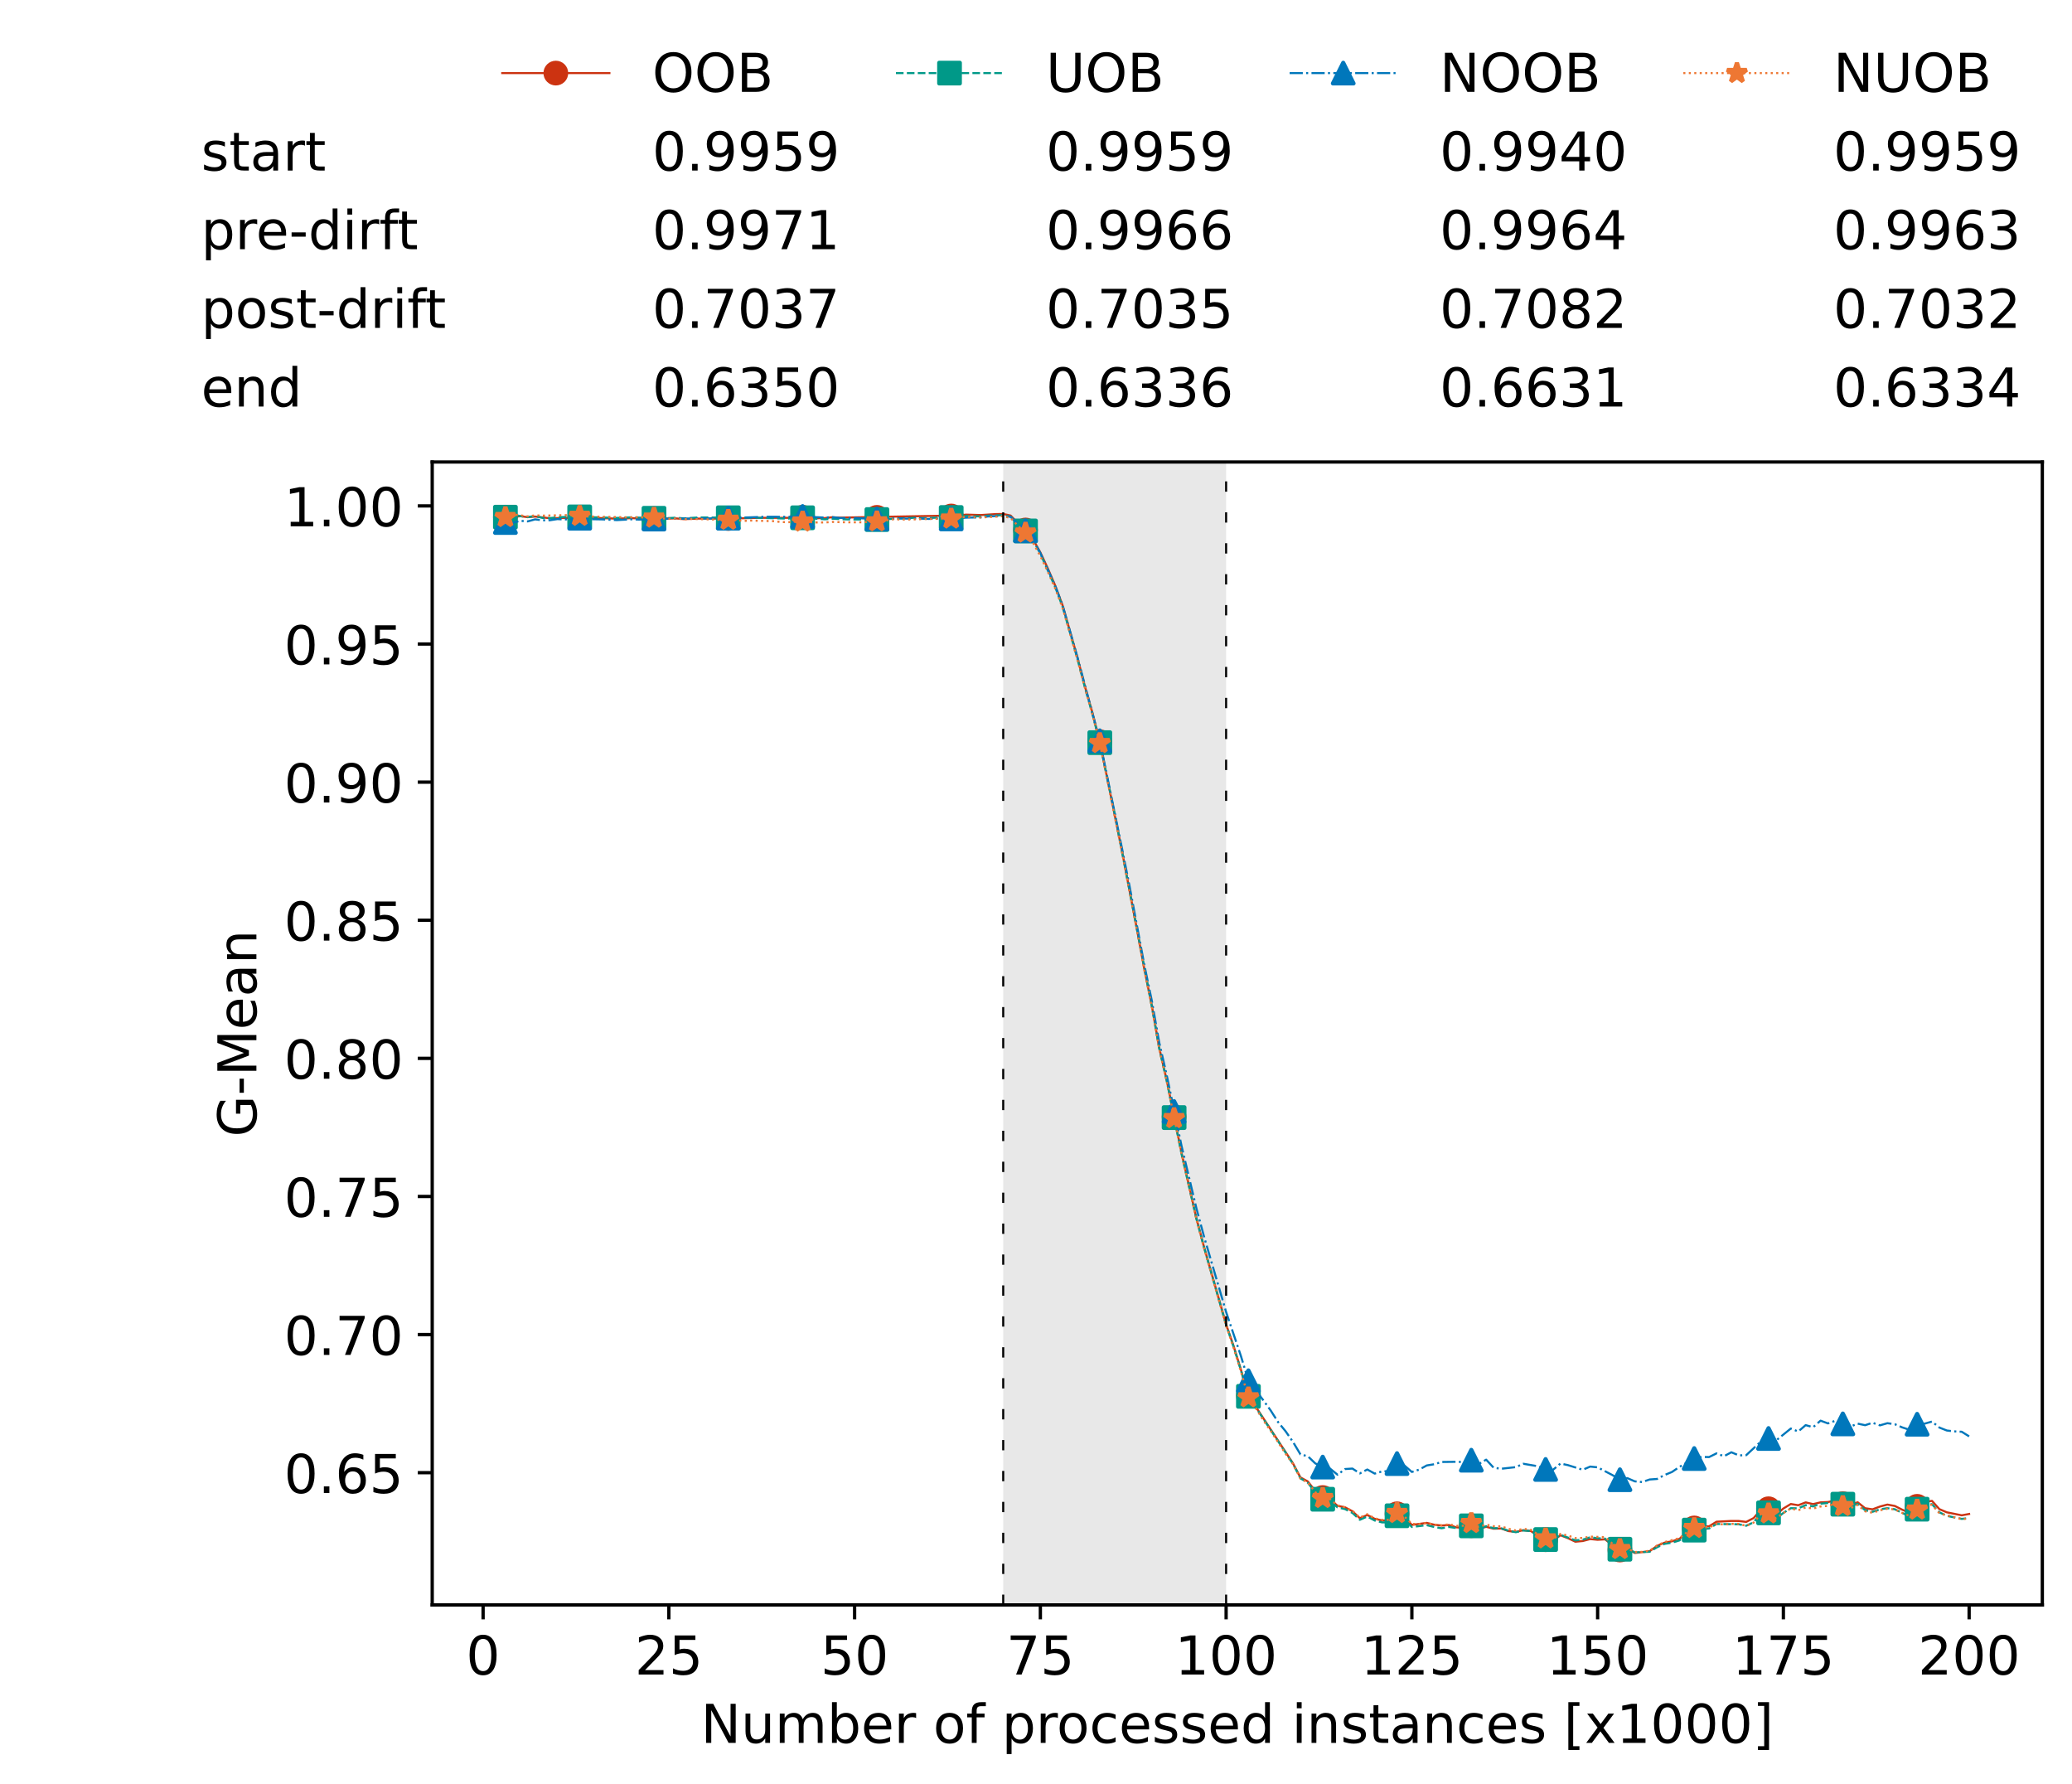 <?xml version="1.0" encoding="utf-8" standalone="no"?>
<!DOCTYPE svg PUBLIC "-//W3C//DTD SVG 1.1//EN"
  "http://www.w3.org/Graphics/SVG/1.1/DTD/svg11.dtd">
<!-- Created with matplotlib (https://matplotlib.org/) -->
<svg height="432.615pt" version="1.1" viewBox="0 0 502.65 432.615" width="502.65pt" xmlns="http://www.w3.org/2000/svg" xmlns:xlink="http://www.w3.org/1999/xlink">
 <defs>
  <style type="text/css">*{stroke-linecap:butt;stroke-linejoin:round;}</style>
 </defs>
 <g id="figure_1">
  <g id="patch_1">
   <path d="M 0 432.615 
L 502.65 432.615 
L 502.65 0 
L 0 0 
z
" style="fill:#ffffff;"/>
  </g>
  <g id="axes_1">
   <g id="patch_2">
    <path d="M 104.85 389.252 
L 495.45 389.252 
L 495.45 112.052 
L 104.85 112.052 
z
" style="fill:#ffffff;"/>
   </g>
   <g id="patch_3">
    <path clip-path="url(#p7579553b78)" d="M 297.446 389.252 
L 297.446 112.052 
L 243.372 112.052 
L 243.372 389.252 
z
" style="fill:#d3d3d3;opacity:0.5;"/>
   </g>
   <g id="matplotlib.axis_1">
    <g id="xtick_1">
     <g id="line2d_1">
      <defs>
       <path d="M 0 0 
L 0 3.5 
" id="m5d092d693d" style="stroke:#000000;stroke-width:0.8;"/>
      </defs>
      <g>
       <use style="stroke:#000000;stroke-width:0.8;" x="117.197" xlink:href="#m5d092d693d" y="389.252"/>
      </g>
     </g>
     <g id="text_1">
      <!-- 0 -->
      <g transform="translate(113.061 406.13)scale(0.13 -0.13)">
       <defs>
        <path d="M 31.781 66.406 
Q 24.172 66.406 20.328 58.906 
Q 16.5 51.422 16.5 36.375 
Q 16.5 21.391 20.328 13.891 
Q 24.172 6.391 31.781 6.391 
Q 39.453 6.391 43.281 13.891 
Q 47.125 21.391 47.125 36.375 
Q 47.125 51.422 43.281 58.906 
Q 39.453 66.406 31.781 66.406 
z
M 31.781 74.219 
Q 44.047 74.219 50.516 64.516 
Q 56.984 54.828 56.984 36.375 
Q 56.984 17.969 50.516 8.266 
Q 44.047 -1.422 31.781 -1.422 
Q 19.531 -1.422 13.062 8.266 
Q 6.594 17.969 6.594 36.375 
Q 6.594 54.828 13.062 64.516 
Q 19.531 74.219 31.781 74.219 
z
" id="DejaVuSans-48"/>
       </defs>
       <use xlink:href="#DejaVuSans-48"/>
      </g>
     </g>
    </g>
    <g id="xtick_2">
     <g id="line2d_2">
      <g>
       <use style="stroke:#000000;stroke-width:0.8;" x="162.259" xlink:href="#m5d092d693d" y="389.252"/>
      </g>
     </g>
     <g id="text_2">
      <!-- 25 -->
      <g transform="translate(153.988 406.13)scale(0.13 -0.13)">
       <defs>
        <path d="M 19.188 8.297 
L 53.609 8.297 
L 53.609 0 
L 7.328 0 
L 7.328 8.297 
Q 12.938 14.109 22.625 23.891 
Q 32.328 33.688 34.812 36.531 
Q 39.547 41.844 41.422 45.531 
Q 43.312 49.219 43.312 52.781 
Q 43.312 58.594 39.234 62.25 
Q 35.156 65.922 28.609 65.922 
Q 23.969 65.922 18.812 64.312 
Q 13.672 62.703 7.812 59.422 
L 7.812 69.391 
Q 13.766 71.781 18.938 73 
Q 24.125 74.219 28.422 74.219 
Q 39.75 74.219 46.484 68.547 
Q 53.219 62.891 53.219 53.422 
Q 53.219 48.922 51.531 44.891 
Q 49.859 40.875 45.406 35.406 
Q 44.188 33.984 37.641 27.219 
Q 31.109 20.453 19.188 8.297 
z
" id="DejaVuSans-50"/>
        <path d="M 10.797 72.906 
L 49.516 72.906 
L 49.516 64.594 
L 19.828 64.594 
L 19.828 46.734 
Q 21.969 47.469 24.109 47.828 
Q 26.266 48.188 28.422 48.188 
Q 40.625 48.188 47.75 41.5 
Q 54.891 34.812 54.891 23.391 
Q 54.891 11.625 47.562 5.094 
Q 40.234 -1.422 26.906 -1.422 
Q 22.312 -1.422 17.547 -0.641 
Q 12.797 0.141 7.719 1.703 
L 7.719 11.625 
Q 12.109 9.234 16.797 8.062 
Q 21.484 6.891 26.703 6.891 
Q 35.156 6.891 40.078 11.328 
Q 45.016 15.766 45.016 23.391 
Q 45.016 31 40.078 35.438 
Q 35.156 39.891 26.703 39.891 
Q 22.75 39.891 18.812 39.016 
Q 14.891 38.141 10.797 36.281 
z
" id="DejaVuSans-53"/>
       </defs>
       <use xlink:href="#DejaVuSans-50"/>
       <use x="63.623" xlink:href="#DejaVuSans-53"/>
      </g>
     </g>
    </g>
    <g id="xtick_3">
     <g id="line2d_3">
      <g>
       <use style="stroke:#000000;stroke-width:0.8;" x="207.322" xlink:href="#m5d092d693d" y="389.252"/>
      </g>
     </g>
     <g id="text_3">
      <!-- 50 -->
      <g transform="translate(199.05 406.13)scale(0.13 -0.13)">
       <use xlink:href="#DejaVuSans-53"/>
       <use x="63.623" xlink:href="#DejaVuSans-48"/>
      </g>
     </g>
    </g>
    <g id="xtick_4">
     <g id="line2d_4">
      <g>
       <use style="stroke:#000000;stroke-width:0.8;" x="252.384" xlink:href="#m5d092d693d" y="389.252"/>
      </g>
     </g>
     <g id="text_4">
      <!-- 75 -->
      <g transform="translate(244.113 406.13)scale(0.13 -0.13)">
       <defs>
        <path d="M 8.203 72.906 
L 55.078 72.906 
L 55.078 68.703 
L 28.609 0 
L 18.312 0 
L 43.219 64.594 
L 8.203 64.594 
z
" id="DejaVuSans-55"/>
       </defs>
       <use xlink:href="#DejaVuSans-55"/>
       <use x="63.623" xlink:href="#DejaVuSans-53"/>
      </g>
     </g>
    </g>
    <g id="xtick_5">
     <g id="line2d_5">
      <g>
       <use style="stroke:#000000;stroke-width:0.8;" x="297.446" xlink:href="#m5d092d693d" y="389.252"/>
      </g>
     </g>
     <g id="text_5">
      <!-- 100 -->
      <g transform="translate(285.039 406.13)scale(0.13 -0.13)">
       <defs>
        <path d="M 12.406 8.297 
L 28.516 8.297 
L 28.516 63.922 
L 10.984 60.406 
L 10.984 69.391 
L 28.422 72.906 
L 38.281 72.906 
L 38.281 8.297 
L 54.391 8.297 
L 54.391 0 
L 12.406 0 
z
" id="DejaVuSans-49"/>
       </defs>
       <use xlink:href="#DejaVuSans-49"/>
       <use x="63.623" xlink:href="#DejaVuSans-48"/>
       <use x="127.246" xlink:href="#DejaVuSans-48"/>
      </g>
     </g>
    </g>
    <g id="xtick_6">
     <g id="line2d_6">
      <g>
       <use style="stroke:#000000;stroke-width:0.8;" x="342.509" xlink:href="#m5d092d693d" y="389.252"/>
      </g>
     </g>
     <g id="text_6">
      <!-- 125 -->
      <g transform="translate(330.102 406.13)scale(0.13 -0.13)">
       <use xlink:href="#DejaVuSans-49"/>
       <use x="63.623" xlink:href="#DejaVuSans-50"/>
       <use x="127.246" xlink:href="#DejaVuSans-53"/>
      </g>
     </g>
    </g>
    <g id="xtick_7">
     <g id="line2d_7">
      <g>
       <use style="stroke:#000000;stroke-width:0.8;" x="387.571" xlink:href="#m5d092d693d" y="389.252"/>
      </g>
     </g>
     <g id="text_7">
      <!-- 150 -->
      <g transform="translate(375.164 406.13)scale(0.13 -0.13)">
       <use xlink:href="#DejaVuSans-49"/>
       <use x="63.623" xlink:href="#DejaVuSans-53"/>
       <use x="127.246" xlink:href="#DejaVuSans-48"/>
      </g>
     </g>
    </g>
    <g id="xtick_8">
     <g id="line2d_8">
      <g>
       <use style="stroke:#000000;stroke-width:0.8;" x="432.633" xlink:href="#m5d092d693d" y="389.252"/>
      </g>
     </g>
     <g id="text_8">
      <!-- 175 -->
      <g transform="translate(420.226 406.13)scale(0.13 -0.13)">
       <use xlink:href="#DejaVuSans-49"/>
       <use x="63.623" xlink:href="#DejaVuSans-55"/>
       <use x="127.246" xlink:href="#DejaVuSans-53"/>
      </g>
     </g>
    </g>
    <g id="xtick_9">
     <g id="line2d_9">
      <g>
       <use style="stroke:#000000;stroke-width:0.8;" x="477.695" xlink:href="#m5d092d693d" y="389.252"/>
      </g>
     </g>
     <g id="text_9">
      <!-- 200 -->
      <g transform="translate(465.289 406.13)scale(0.13 -0.13)">
       <use xlink:href="#DejaVuSans-50"/>
       <use x="63.623" xlink:href="#DejaVuSans-48"/>
       <use x="127.246" xlink:href="#DejaVuSans-48"/>
      </g>
     </g>
    </g>
    <g id="text_10">
     <!-- Number of processed instances [x1000] -->
     <g transform="translate(170.025 422.711)scale(0.13 -0.13)">
      <defs>
       <path d="M 9.812 72.906 
L 23.094 72.906 
L 55.422 11.922 
L 55.422 72.906 
L 64.984 72.906 
L 64.984 0 
L 51.703 0 
L 19.391 60.984 
L 19.391 0 
L 9.812 0 
z
" id="DejaVuSans-78"/>
       <path d="M 8.5 21.578 
L 8.5 54.688 
L 17.484 54.688 
L 17.484 21.922 
Q 17.484 14.156 20.5 10.266 
Q 23.531 6.391 29.594 6.391 
Q 36.859 6.391 41.078 11.031 
Q 45.312 15.672 45.312 23.688 
L 45.312 54.688 
L 54.297 54.688 
L 54.297 0 
L 45.312 0 
L 45.312 8.406 
Q 42.047 3.422 37.719 1 
Q 33.406 -1.422 27.688 -1.422 
Q 18.266 -1.422 13.375 4.438 
Q 8.5 10.297 8.5 21.578 
z
M 31.109 56 
z
" id="DejaVuSans-117"/>
       <path d="M 52 44.188 
Q 55.375 50.25 60.062 53.125 
Q 64.75 56 71.094 56 
Q 79.641 56 84.281 50.016 
Q 88.922 44.047 88.922 33.016 
L 88.922 0 
L 79.891 0 
L 79.891 32.719 
Q 79.891 40.578 77.094 44.375 
Q 74.312 48.188 68.609 48.188 
Q 61.625 48.188 57.562 43.547 
Q 53.516 38.922 53.516 30.906 
L 53.516 0 
L 44.484 0 
L 44.484 32.719 
Q 44.484 40.625 41.703 44.406 
Q 38.922 48.188 33.109 48.188 
Q 26.219 48.188 22.156 43.531 
Q 18.109 38.875 18.109 30.906 
L 18.109 0 
L 9.078 0 
L 9.078 54.688 
L 18.109 54.688 
L 18.109 46.188 
Q 21.188 51.219 25.484 53.609 
Q 29.781 56 35.688 56 
Q 41.656 56 45.828 52.969 
Q 50 49.953 52 44.188 
z
" id="DejaVuSans-109"/>
       <path d="M 48.688 27.297 
Q 48.688 37.203 44.609 42.844 
Q 40.531 48.484 33.406 48.484 
Q 26.266 48.484 22.188 42.844 
Q 18.109 37.203 18.109 27.297 
Q 18.109 17.391 22.188 11.75 
Q 26.266 6.109 33.406 6.109 
Q 40.531 6.109 44.609 11.75 
Q 48.688 17.391 48.688 27.297 
z
M 18.109 46.391 
Q 20.953 51.266 25.266 53.625 
Q 29.594 56 35.594 56 
Q 45.562 56 51.781 48.094 
Q 58.016 40.188 58.016 27.297 
Q 58.016 14.406 51.781 6.484 
Q 45.562 -1.422 35.594 -1.422 
Q 29.594 -1.422 25.266 0.953 
Q 20.953 3.328 18.109 8.203 
L 18.109 0 
L 9.078 0 
L 9.078 75.984 
L 18.109 75.984 
z
" id="DejaVuSans-98"/>
       <path d="M 56.203 29.594 
L 56.203 25.203 
L 14.891 25.203 
Q 15.484 15.922 20.484 11.062 
Q 25.484 6.203 34.422 6.203 
Q 39.594 6.203 44.453 7.469 
Q 49.312 8.734 54.109 11.281 
L 54.109 2.781 
Q 49.266 0.734 44.188 -0.344 
Q 39.109 -1.422 33.891 -1.422 
Q 20.797 -1.422 13.156 6.188 
Q 5.516 13.812 5.516 26.812 
Q 5.516 40.234 12.766 48.109 
Q 20.016 56 32.328 56 
Q 43.359 56 49.781 48.891 
Q 56.203 41.797 56.203 29.594 
z
M 47.219 32.234 
Q 47.125 39.594 43.094 43.984 
Q 39.062 48.391 32.422 48.391 
Q 24.906 48.391 20.391 44.141 
Q 15.875 39.891 15.188 32.172 
z
" id="DejaVuSans-101"/>
       <path d="M 41.109 46.297 
Q 39.594 47.172 37.812 47.578 
Q 36.031 48 33.891 48 
Q 26.266 48 22.188 43.047 
Q 18.109 38.094 18.109 28.812 
L 18.109 0 
L 9.078 0 
L 9.078 54.688 
L 18.109 54.688 
L 18.109 46.188 
Q 20.953 51.172 25.484 53.578 
Q 30.031 56 36.531 56 
Q 37.453 56 38.578 55.875 
Q 39.703 55.766 41.062 55.516 
z
" id="DejaVuSans-114"/>
       <path id="DejaVuSans-32"/>
       <path d="M 30.609 48.391 
Q 23.391 48.391 19.188 42.75 
Q 14.984 37.109 14.984 27.297 
Q 14.984 17.484 19.156 11.844 
Q 23.344 6.203 30.609 6.203 
Q 37.797 6.203 41.984 11.859 
Q 46.188 17.531 46.188 27.297 
Q 46.188 37.016 41.984 42.703 
Q 37.797 48.391 30.609 48.391 
z
M 30.609 56 
Q 42.328 56 49.016 48.375 
Q 55.719 40.766 55.719 27.297 
Q 55.719 13.875 49.016 6.219 
Q 42.328 -1.422 30.609 -1.422 
Q 18.844 -1.422 12.172 6.219 
Q 5.516 13.875 5.516 27.297 
Q 5.516 40.766 12.172 48.375 
Q 18.844 56 30.609 56 
z
" id="DejaVuSans-111"/>
       <path d="M 37.109 75.984 
L 37.109 68.5 
L 28.516 68.5 
Q 23.688 68.5 21.797 66.547 
Q 19.922 64.594 19.922 59.516 
L 19.922 54.688 
L 34.719 54.688 
L 34.719 47.703 
L 19.922 47.703 
L 19.922 0 
L 10.891 0 
L 10.891 47.703 
L 2.297 47.703 
L 2.297 54.688 
L 10.891 54.688 
L 10.891 58.5 
Q 10.891 67.625 15.141 71.797 
Q 19.391 75.984 28.609 75.984 
z
" id="DejaVuSans-102"/>
       <path d="M 18.109 8.203 
L 18.109 -20.797 
L 9.078 -20.797 
L 9.078 54.688 
L 18.109 54.688 
L 18.109 46.391 
Q 20.953 51.266 25.266 53.625 
Q 29.594 56 35.594 56 
Q 45.562 56 51.781 48.094 
Q 58.016 40.188 58.016 27.297 
Q 58.016 14.406 51.781 6.484 
Q 45.562 -1.422 35.594 -1.422 
Q 29.594 -1.422 25.266 0.953 
Q 20.953 3.328 18.109 8.203 
z
M 48.688 27.297 
Q 48.688 37.203 44.609 42.844 
Q 40.531 48.484 33.406 48.484 
Q 26.266 48.484 22.188 42.844 
Q 18.109 37.203 18.109 27.297 
Q 18.109 17.391 22.188 11.75 
Q 26.266 6.109 33.406 6.109 
Q 40.531 6.109 44.609 11.75 
Q 48.688 17.391 48.688 27.297 
z
" id="DejaVuSans-112"/>
       <path d="M 48.781 52.594 
L 48.781 44.188 
Q 44.969 46.297 41.141 47.344 
Q 37.312 48.391 33.406 48.391 
Q 24.656 48.391 19.812 42.844 
Q 14.984 37.312 14.984 27.297 
Q 14.984 17.281 19.812 11.734 
Q 24.656 6.203 33.406 6.203 
Q 37.312 6.203 41.141 7.25 
Q 44.969 8.297 48.781 10.406 
L 48.781 2.094 
Q 45.016 0.344 40.984 -0.531 
Q 36.969 -1.422 32.422 -1.422 
Q 20.062 -1.422 12.781 6.344 
Q 5.516 14.109 5.516 27.297 
Q 5.516 40.672 12.859 48.328 
Q 20.219 56 33.016 56 
Q 37.156 56 41.109 55.141 
Q 45.062 54.297 48.781 52.594 
z
" id="DejaVuSans-99"/>
       <path d="M 44.281 53.078 
L 44.281 44.578 
Q 40.484 46.531 36.375 47.5 
Q 32.281 48.484 27.875 48.484 
Q 21.188 48.484 17.844 46.438 
Q 14.5 44.391 14.5 40.281 
Q 14.5 37.156 16.891 35.375 
Q 19.281 33.594 26.516 31.984 
L 29.594 31.297 
Q 39.156 29.25 43.188 25.516 
Q 47.219 21.781 47.219 15.094 
Q 47.219 7.469 41.188 3.016 
Q 35.156 -1.422 24.609 -1.422 
Q 20.219 -1.422 15.453 -0.562 
Q 10.688 0.297 5.422 2 
L 5.422 11.281 
Q 10.406 8.688 15.234 7.391 
Q 20.062 6.109 24.812 6.109 
Q 31.156 6.109 34.562 8.281 
Q 37.984 10.453 37.984 14.406 
Q 37.984 18.062 35.516 20.016 
Q 33.062 21.969 24.703 23.781 
L 21.578 24.516 
Q 13.234 26.266 9.516 29.906 
Q 5.812 33.547 5.812 39.891 
Q 5.812 47.609 11.281 51.797 
Q 16.75 56 26.812 56 
Q 31.781 56 36.172 55.266 
Q 40.578 54.547 44.281 53.078 
z
" id="DejaVuSans-115"/>
       <path d="M 45.406 46.391 
L 45.406 75.984 
L 54.391 75.984 
L 54.391 0 
L 45.406 0 
L 45.406 8.203 
Q 42.578 3.328 38.25 0.953 
Q 33.938 -1.422 27.875 -1.422 
Q 17.969 -1.422 11.734 6.484 
Q 5.516 14.406 5.516 27.297 
Q 5.516 40.188 11.734 48.094 
Q 17.969 56 27.875 56 
Q 33.938 56 38.25 53.625 
Q 42.578 51.266 45.406 46.391 
z
M 14.797 27.297 
Q 14.797 17.391 18.875 11.75 
Q 22.953 6.109 30.078 6.109 
Q 37.203 6.109 41.297 11.75 
Q 45.406 17.391 45.406 27.297 
Q 45.406 37.203 41.297 42.844 
Q 37.203 48.484 30.078 48.484 
Q 22.953 48.484 18.875 42.844 
Q 14.797 37.203 14.797 27.297 
z
" id="DejaVuSans-100"/>
       <path d="M 9.422 54.688 
L 18.406 54.688 
L 18.406 0 
L 9.422 0 
z
M 9.422 75.984 
L 18.406 75.984 
L 18.406 64.594 
L 9.422 64.594 
z
" id="DejaVuSans-105"/>
       <path d="M 54.891 33.016 
L 54.891 0 
L 45.906 0 
L 45.906 32.719 
Q 45.906 40.484 42.875 44.328 
Q 39.844 48.188 33.797 48.188 
Q 26.516 48.188 22.312 43.547 
Q 18.109 38.922 18.109 30.906 
L 18.109 0 
L 9.078 0 
L 9.078 54.688 
L 18.109 54.688 
L 18.109 46.188 
Q 21.344 51.125 25.703 53.562 
Q 30.078 56 35.797 56 
Q 45.219 56 50.047 50.172 
Q 54.891 44.344 54.891 33.016 
z
" id="DejaVuSans-110"/>
       <path d="M 18.312 70.219 
L 18.312 54.688 
L 36.812 54.688 
L 36.812 47.703 
L 18.312 47.703 
L 18.312 18.016 
Q 18.312 11.328 20.141 9.422 
Q 21.969 7.516 27.594 7.516 
L 36.812 7.516 
L 36.812 0 
L 27.594 0 
Q 17.188 0 13.234 3.875 
Q 9.281 7.766 9.281 18.016 
L 9.281 47.703 
L 2.688 47.703 
L 2.688 54.688 
L 9.281 54.688 
L 9.281 70.219 
z
" id="DejaVuSans-116"/>
       <path d="M 34.281 27.484 
Q 23.391 27.484 19.188 25 
Q 14.984 22.516 14.984 16.5 
Q 14.984 11.719 18.141 8.906 
Q 21.297 6.109 26.703 6.109 
Q 34.188 6.109 38.703 11.406 
Q 43.219 16.703 43.219 25.484 
L 43.219 27.484 
z
M 52.203 31.203 
L 52.203 0 
L 43.219 0 
L 43.219 8.297 
Q 40.141 3.328 35.547 0.953 
Q 30.953 -1.422 24.312 -1.422 
Q 15.922 -1.422 10.953 3.297 
Q 6 8.016 6 15.922 
Q 6 25.141 12.172 29.828 
Q 18.359 34.516 30.609 34.516 
L 43.219 34.516 
L 43.219 35.406 
Q 43.219 41.609 39.141 45 
Q 35.062 48.391 27.688 48.391 
Q 23 48.391 18.547 47.266 
Q 14.109 46.141 10.016 43.891 
L 10.016 52.203 
Q 14.938 54.109 19.578 55.047 
Q 24.219 56 28.609 56 
Q 40.484 56 46.344 49.844 
Q 52.203 43.703 52.203 31.203 
z
" id="DejaVuSans-97"/>
       <path d="M 8.594 75.984 
L 29.297 75.984 
L 29.297 69 
L 17.578 69 
L 17.578 -6.203 
L 29.297 -6.203 
L 29.297 -13.188 
L 8.594 -13.188 
z
" id="DejaVuSans-91"/>
       <path d="M 54.891 54.688 
L 35.109 28.078 
L 55.906 0 
L 45.312 0 
L 29.391 21.484 
L 13.484 0 
L 2.875 0 
L 24.125 28.609 
L 4.688 54.688 
L 15.281 54.688 
L 29.781 35.203 
L 44.281 54.688 
z
" id="DejaVuSans-120"/>
       <path d="M 30.422 75.984 
L 30.422 -13.188 
L 9.719 -13.188 
L 9.719 -6.203 
L 21.391 -6.203 
L 21.391 69 
L 9.719 69 
L 9.719 75.984 
z
" id="DejaVuSans-93"/>
      </defs>
      <use xlink:href="#DejaVuSans-78"/>
      <use x="74.805" xlink:href="#DejaVuSans-117"/>
      <use x="138.184" xlink:href="#DejaVuSans-109"/>
      <use x="235.596" xlink:href="#DejaVuSans-98"/>
      <use x="299.072" xlink:href="#DejaVuSans-101"/>
      <use x="360.596" xlink:href="#DejaVuSans-114"/>
      <use x="401.709" xlink:href="#DejaVuSans-32"/>
      <use x="433.496" xlink:href="#DejaVuSans-111"/>
      <use x="494.678" xlink:href="#DejaVuSans-102"/>
      <use x="529.883" xlink:href="#DejaVuSans-32"/>
      <use x="561.67" xlink:href="#DejaVuSans-112"/>
      <use x="625.146" xlink:href="#DejaVuSans-114"/>
      <use x="664.01" xlink:href="#DejaVuSans-111"/>
      <use x="725.191" xlink:href="#DejaVuSans-99"/>
      <use x="780.172" xlink:href="#DejaVuSans-101"/>
      <use x="841.695" xlink:href="#DejaVuSans-115"/>
      <use x="893.795" xlink:href="#DejaVuSans-115"/>
      <use x="945.895" xlink:href="#DejaVuSans-101"/>
      <use x="1007.418" xlink:href="#DejaVuSans-100"/>
      <use x="1070.895" xlink:href="#DejaVuSans-32"/>
      <use x="1102.682" xlink:href="#DejaVuSans-105"/>
      <use x="1130.465" xlink:href="#DejaVuSans-110"/>
      <use x="1193.844" xlink:href="#DejaVuSans-115"/>
      <use x="1245.943" xlink:href="#DejaVuSans-116"/>
      <use x="1285.152" xlink:href="#DejaVuSans-97"/>
      <use x="1346.432" xlink:href="#DejaVuSans-110"/>
      <use x="1409.811" xlink:href="#DejaVuSans-99"/>
      <use x="1464.791" xlink:href="#DejaVuSans-101"/>
      <use x="1526.314" xlink:href="#DejaVuSans-115"/>
      <use x="1578.414" xlink:href="#DejaVuSans-32"/>
      <use x="1610.201" xlink:href="#DejaVuSans-91"/>
      <use x="1649.215" xlink:href="#DejaVuSans-120"/>
      <use x="1708.395" xlink:href="#DejaVuSans-49"/>
      <use x="1772.018" xlink:href="#DejaVuSans-48"/>
      <use x="1835.641" xlink:href="#DejaVuSans-48"/>
      <use x="1899.264" xlink:href="#DejaVuSans-48"/>
      <use x="1962.887" xlink:href="#DejaVuSans-93"/>
     </g>
    </g>
   </g>
   <g id="matplotlib.axis_2">
    <g id="ytick_1">
     <g id="line2d_10">
      <defs>
       <path d="M 0 0 
L -3.5 0 
" id="m187dc17f7e" style="stroke:#000000;stroke-width:0.8;"/>
      </defs>
      <g>
       <use style="stroke:#000000;stroke-width:0.8;" x="104.85" xlink:href="#m187dc17f7e" y="357.174"/>
      </g>
     </g>
     <g id="text_11">
      <!-- 0.65 -->
      <g transform="translate(68.905 362.113)scale(0.13 -0.13)">
       <defs>
        <path d="M 10.688 12.406 
L 21 12.406 
L 21 0 
L 10.688 0 
z
" id="DejaVuSans-46"/>
        <path d="M 33.016 40.375 
Q 26.375 40.375 22.484 35.828 
Q 18.609 31.297 18.609 23.391 
Q 18.609 15.531 22.484 10.953 
Q 26.375 6.391 33.016 6.391 
Q 39.656 6.391 43.531 10.953 
Q 47.406 15.531 47.406 23.391 
Q 47.406 31.297 43.531 35.828 
Q 39.656 40.375 33.016 40.375 
z
M 52.594 71.297 
L 52.594 62.312 
Q 48.875 64.062 45.094 64.984 
Q 41.312 65.922 37.594 65.922 
Q 27.828 65.922 22.672 59.328 
Q 17.531 52.734 16.797 39.406 
Q 19.672 43.656 24.016 45.922 
Q 28.375 48.188 33.594 48.188 
Q 44.578 48.188 50.953 41.516 
Q 57.328 34.859 57.328 23.391 
Q 57.328 12.156 50.688 5.359 
Q 44.047 -1.422 33.016 -1.422 
Q 20.359 -1.422 13.672 8.266 
Q 6.984 17.969 6.984 36.375 
Q 6.984 53.656 15.188 63.938 
Q 23.391 74.219 37.203 74.219 
Q 40.922 74.219 44.703 73.484 
Q 48.484 72.75 52.594 71.297 
z
" id="DejaVuSans-54"/>
       </defs>
       <use xlink:href="#DejaVuSans-48"/>
       <use x="63.623" xlink:href="#DejaVuSans-46"/>
       <use x="95.41" xlink:href="#DejaVuSans-54"/>
       <use x="159.033" xlink:href="#DejaVuSans-53"/>
      </g>
     </g>
    </g>
    <g id="ytick_2">
     <g id="line2d_11">
      <g>
       <use style="stroke:#000000;stroke-width:0.8;" x="104.85" xlink:href="#m187dc17f7e" y="323.678"/>
      </g>
     </g>
     <g id="text_12">
      <!-- 0.70 -->
      <g transform="translate(68.905 328.617)scale(0.13 -0.13)">
       <use xlink:href="#DejaVuSans-48"/>
       <use x="63.623" xlink:href="#DejaVuSans-46"/>
       <use x="95.41" xlink:href="#DejaVuSans-55"/>
       <use x="159.033" xlink:href="#DejaVuSans-48"/>
      </g>
     </g>
    </g>
    <g id="ytick_3">
     <g id="line2d_12">
      <g>
       <use style="stroke:#000000;stroke-width:0.8;" x="104.85" xlink:href="#m187dc17f7e" y="290.182"/>
      </g>
     </g>
     <g id="text_13">
      <!-- 0.75 -->
      <g transform="translate(68.905 295.121)scale(0.13 -0.13)">
       <use xlink:href="#DejaVuSans-48"/>
       <use x="63.623" xlink:href="#DejaVuSans-46"/>
       <use x="95.41" xlink:href="#DejaVuSans-55"/>
       <use x="159.033" xlink:href="#DejaVuSans-53"/>
      </g>
     </g>
    </g>
    <g id="ytick_4">
     <g id="line2d_13">
      <g>
       <use style="stroke:#000000;stroke-width:0.8;" x="104.85" xlink:href="#m187dc17f7e" y="256.686"/>
      </g>
     </g>
     <g id="text_14">
      <!-- 0.80 -->
      <g transform="translate(68.905 261.625)scale(0.13 -0.13)">
       <defs>
        <path d="M 31.781 34.625 
Q 24.75 34.625 20.719 30.859 
Q 16.703 27.094 16.703 20.516 
Q 16.703 13.922 20.719 10.156 
Q 24.75 6.391 31.781 6.391 
Q 38.812 6.391 42.859 10.172 
Q 46.922 13.969 46.922 20.516 
Q 46.922 27.094 42.891 30.859 
Q 38.875 34.625 31.781 34.625 
z
M 21.922 38.812 
Q 15.578 40.375 12.031 44.719 
Q 8.5 49.078 8.5 55.328 
Q 8.5 64.062 14.719 69.141 
Q 20.953 74.219 31.781 74.219 
Q 42.672 74.219 48.875 69.141 
Q 55.078 64.062 55.078 55.328 
Q 55.078 49.078 51.531 44.719 
Q 48 40.375 41.703 38.812 
Q 48.828 37.156 52.797 32.312 
Q 56.781 27.484 56.781 20.516 
Q 56.781 9.906 50.312 4.234 
Q 43.844 -1.422 31.781 -1.422 
Q 19.734 -1.422 13.25 4.234 
Q 6.781 9.906 6.781 20.516 
Q 6.781 27.484 10.781 32.312 
Q 14.797 37.156 21.922 38.812 
z
M 18.312 54.391 
Q 18.312 48.734 21.844 45.562 
Q 25.391 42.391 31.781 42.391 
Q 38.141 42.391 41.719 45.562 
Q 45.312 48.734 45.312 54.391 
Q 45.312 60.062 41.719 63.234 
Q 38.141 66.406 31.781 66.406 
Q 25.391 66.406 21.844 63.234 
Q 18.312 60.062 18.312 54.391 
z
" id="DejaVuSans-56"/>
       </defs>
       <use xlink:href="#DejaVuSans-48"/>
       <use x="63.623" xlink:href="#DejaVuSans-46"/>
       <use x="95.41" xlink:href="#DejaVuSans-56"/>
       <use x="159.033" xlink:href="#DejaVuSans-48"/>
      </g>
     </g>
    </g>
    <g id="ytick_5">
     <g id="line2d_14">
      <g>
       <use style="stroke:#000000;stroke-width:0.8;" x="104.85" xlink:href="#m187dc17f7e" y="223.189"/>
      </g>
     </g>
     <g id="text_15">
      <!-- 0.85 -->
      <g transform="translate(68.905 228.128)scale(0.13 -0.13)">
       <use xlink:href="#DejaVuSans-48"/>
       <use x="63.623" xlink:href="#DejaVuSans-46"/>
       <use x="95.41" xlink:href="#DejaVuSans-56"/>
       <use x="159.033" xlink:href="#DejaVuSans-53"/>
      </g>
     </g>
    </g>
    <g id="ytick_6">
     <g id="line2d_15">
      <g>
       <use style="stroke:#000000;stroke-width:0.8;" x="104.85" xlink:href="#m187dc17f7e" y="189.693"/>
      </g>
     </g>
     <g id="text_16">
      <!-- 0.90 -->
      <g transform="translate(68.905 194.632)scale(0.13 -0.13)">
       <defs>
        <path d="M 10.984 1.516 
L 10.984 10.5 
Q 14.703 8.734 18.5 7.812 
Q 22.312 6.891 25.984 6.891 
Q 35.75 6.891 40.891 13.453 
Q 46.047 20.016 46.781 33.406 
Q 43.953 29.203 39.594 26.953 
Q 35.25 24.703 29.984 24.703 
Q 19.047 24.703 12.672 31.312 
Q 6.297 37.938 6.297 49.422 
Q 6.297 60.641 12.938 67.422 
Q 19.578 74.219 30.609 74.219 
Q 43.266 74.219 49.922 64.516 
Q 56.594 54.828 56.594 36.375 
Q 56.594 19.141 48.406 8.859 
Q 40.234 -1.422 26.422 -1.422 
Q 22.703 -1.422 18.891 -0.688 
Q 15.094 0.047 10.984 1.516 
z
M 30.609 32.422 
Q 37.25 32.422 41.125 36.953 
Q 45.016 41.5 45.016 49.422 
Q 45.016 57.281 41.125 61.844 
Q 37.25 66.406 30.609 66.406 
Q 23.969 66.406 20.094 61.844 
Q 16.219 57.281 16.219 49.422 
Q 16.219 41.5 20.094 36.953 
Q 23.969 32.422 30.609 32.422 
z
" id="DejaVuSans-57"/>
       </defs>
       <use xlink:href="#DejaVuSans-48"/>
       <use x="63.623" xlink:href="#DejaVuSans-46"/>
       <use x="95.41" xlink:href="#DejaVuSans-57"/>
       <use x="159.033" xlink:href="#DejaVuSans-48"/>
      </g>
     </g>
    </g>
    <g id="ytick_7">
     <g id="line2d_16">
      <g>
       <use style="stroke:#000000;stroke-width:0.8;" x="104.85" xlink:href="#m187dc17f7e" y="156.197"/>
      </g>
     </g>
     <g id="text_17">
      <!-- 0.95 -->
      <g transform="translate(68.905 161.136)scale(0.13 -0.13)">
       <use xlink:href="#DejaVuSans-48"/>
       <use x="63.623" xlink:href="#DejaVuSans-46"/>
       <use x="95.41" xlink:href="#DejaVuSans-57"/>
       <use x="159.033" xlink:href="#DejaVuSans-53"/>
      </g>
     </g>
    </g>
    <g id="ytick_8">
     <g id="line2d_17">
      <g>
       <use style="stroke:#000000;stroke-width:0.8;" x="104.85" xlink:href="#m187dc17f7e" y="122.701"/>
      </g>
     </g>
     <g id="text_18">
      <!-- 1.00 -->
      <g transform="translate(68.905 127.64)scale(0.13 -0.13)">
       <use xlink:href="#DejaVuSans-49"/>
       <use x="63.623" xlink:href="#DejaVuSans-46"/>
       <use x="95.41" xlink:href="#DejaVuSans-48"/>
       <use x="159.033" xlink:href="#DejaVuSans-48"/>
      </g>
     </g>
    </g>
    <g id="text_19">
     <!-- G-Mean -->
     <g transform="translate(62.201 275.744)rotate(-90)scale(0.13 -0.13)">
      <defs>
       <path d="M 59.516 10.406 
L 59.516 29.984 
L 43.406 29.984 
L 43.406 38.094 
L 69.281 38.094 
L 69.281 6.781 
Q 63.578 2.734 56.688 0.656 
Q 49.812 -1.422 42 -1.422 
Q 24.906 -1.422 15.25 8.562 
Q 5.609 18.562 5.609 36.375 
Q 5.609 54.25 15.25 64.234 
Q 24.906 74.219 42 74.219 
Q 49.125 74.219 55.547 72.453 
Q 61.969 70.703 67.391 67.281 
L 67.391 56.781 
Q 61.922 61.422 55.766 63.766 
Q 49.609 66.109 42.828 66.109 
Q 29.438 66.109 22.719 58.641 
Q 16.016 51.172 16.016 36.375 
Q 16.016 21.625 22.719 14.156 
Q 29.438 6.688 42.828 6.688 
Q 48.047 6.688 52.141 7.594 
Q 56.25 8.5 59.516 10.406 
z
" id="DejaVuSans-71"/>
       <path d="M 4.891 31.391 
L 31.203 31.391 
L 31.203 23.391 
L 4.891 23.391 
z
" id="DejaVuSans-45"/>
       <path d="M 9.812 72.906 
L 24.516 72.906 
L 43.109 23.297 
L 61.812 72.906 
L 76.516 72.906 
L 76.516 0 
L 66.891 0 
L 66.891 64.016 
L 48.094 14.016 
L 38.188 14.016 
L 19.391 64.016 
L 19.391 0 
L 9.812 0 
z
" id="DejaVuSans-77"/>
      </defs>
      <use xlink:href="#DejaVuSans-71"/>
      <use x="77.49" xlink:href="#DejaVuSans-45"/>
      <use x="113.574" xlink:href="#DejaVuSans-77"/>
      <use x="199.854" xlink:href="#DejaVuSans-101"/>
      <use x="261.377" xlink:href="#DejaVuSans-97"/>
      <use x="322.656" xlink:href="#DejaVuSans-110"/>
     </g>
    </g>
   </g>
   <g id="line2d_18"/>
   <g id="line2d_19"/>
   <g id="line2d_20"/>
   <g id="line2d_21"/>
   <g id="line2d_22"/>
   <g id="line2d_23">
    <path clip-path="url(#p7579553b78)" d="M 122.605 125.435 
L 124.407 125.43 
L 126.21 125.193 
L 128.012 125.435 
L 129.815 125.286 
L 133.419 125.69 
L 142.432 125.541 
L 149.642 125.788 
L 153.247 125.673 
L 156.852 125.778 
L 164.062 125.736 
L 165.864 125.907 
L 169.469 125.775 
L 173.074 125.779 
L 176.679 125.75 
L 180.284 125.692 
L 183.889 125.589 
L 191.099 125.586 
L 192.902 125.451 
L 196.507 125.484 
L 198.309 125.682 
L 200.112 125.65 
L 201.914 125.446 
L 203.717 125.545 
L 232.557 125.013 
L 234.359 124.816 
L 237.964 124.917 
L 241.569 124.685 
L 243.372 124.652 
L 245.174 125.043 
L 246.976 126.914 
L 248.779 128.543 
L 250.581 130.782 
L 252.384 133.979 
L 254.186 137.849 
L 255.989 142.027 
L 257.791 146.854 
L 261.396 159.529 
L 263.199 166.493 
L 265.001 172.803 
L 266.804 179.891 
L 272.211 206.503 
L 275.816 225.409 
L 277.619 235.079 
L 279.421 243.901 
L 281.224 254.155 
L 283.026 261.941 
L 286.631 279.586 
L 290.236 295.447 
L 292.039 302.268 
L 297.446 321.206 
L 299.249 326.419 
L 301.051 332.236 
L 302.854 338.493 
L 306.459 343.954 
L 313.669 354.919 
L 315.471 358.318 
L 317.274 359.31 
L 319.076 361.617 
L 320.879 363.203 
L 322.681 363.676 
L 324.484 365.221 
L 326.286 365.575 
L 328.089 366.532 
L 329.891 368.217 
L 331.694 367.441 
L 333.496 368.362 
L 335.299 368.765 
L 337.101 368.764 
L 338.904 367.152 
L 340.706 367.973 
L 342.509 369.841 
L 346.114 369.352 
L 347.916 369.794 
L 349.719 369.994 
L 351.521 369.876 
L 353.324 370.436 
L 355.126 370.55 
L 356.928 370.027 
L 358.731 370.794 
L 360.533 370.303 
L 362.336 370.758 
L 364.138 370.706 
L 365.941 371.342 
L 367.743 371.533 
L 369.546 371.119 
L 371.348 371.318 
L 373.151 372.472 
L 374.953 373.42 
L 376.756 373.659 
L 378.558 372.359 
L 380.361 373.057 
L 382.163 373.917 
L 383.966 373.749 
L 385.768 373.277 
L 387.571 373.45 
L 389.373 373.345 
L 391.176 374.752 
L 392.978 375.927 
L 394.781 375.651 
L 396.583 376.652 
L 400.188 376.221 
L 401.991 374.937 
L 403.793 374.154 
L 405.596 373.823 
L 407.398 373.234 
L 409.201 371.759 
L 411.003 370.583 
L 412.806 370.209 
L 414.608 370.184 
L 416.411 369.068 
L 420.016 368.88 
L 421.818 368.892 
L 423.621 369.115 
L 425.423 368.178 
L 427.226 366.112 
L 429.028 365.928 
L 430.831 367.414 
L 432.633 365.861 
L 434.436 364.772 
L 436.238 365.07 
L 438.041 364.382 
L 439.843 364.799 
L 441.646 364.377 
L 443.448 364.296 
L 445.251 363.909 
L 447.053 364.695 
L 448.856 364.985 
L 450.658 364.356 
L 452.461 365.799 
L 454.263 366.061 
L 456.066 365.39 
L 457.868 364.913 
L 459.671 365.248 
L 461.473 366.156 
L 463.276 366.93 
L 465.078 365.337 
L 466.881 364.274 
L 468.683 364.012 
L 470.485 366.022 
L 472.288 366.79 
L 475.893 367.515 
L 477.695 367.19 
L 477.695 367.19 
" style="fill:none;stroke:#cc3311;stroke-linecap:square;stroke-width:0.5;"/>
    <defs>
     <path d="M 0 2.5 
C 0.663 2.5 1.299 2.237 1.768 1.768 
C 2.237 1.299 2.5 0.663 2.5 0 
C 2.5 -0.663 2.237 -1.299 1.768 -1.768 
C 1.299 -2.237 0.663 -2.5 0 -2.5 
C -0.663 -2.5 -1.299 -2.237 -1.768 -1.768 
C -2.237 -1.299 -2.5 -0.663 -2.5 0 
C -2.5 0.663 -2.237 1.299 -1.768 1.768 
C -1.299 2.237 -0.663 2.5 0 2.5 
z
" id="m83e04d01c3" style="stroke:#cc3311;"/>
    </defs>
    <g clip-path="url(#p7579553b78)">
     <use style="fill:#cc3311;stroke:#cc3311;" x="122.605" xlink:href="#m83e04d01c3" y="125.435"/>
     <use style="fill:#cc3311;stroke:#cc3311;" x="140.629" xlink:href="#m83e04d01c3" y="125.497"/>
     <use style="fill:#cc3311;stroke:#cc3311;" x="158.654" xlink:href="#m83e04d01c3" y="125.775"/>
     <use style="fill:#cc3311;stroke:#cc3311;" x="176.679" xlink:href="#m83e04d01c3" y="125.75"/>
     <use style="fill:#cc3311;stroke:#cc3311;" x="194.704" xlink:href="#m83e04d01c3" y="125.451"/>
     <use style="fill:#cc3311;stroke:#cc3311;" x="212.729" xlink:href="#m83e04d01c3" y="125.478"/>
     <use style="fill:#cc3311;stroke:#cc3311;" x="230.754" xlink:href="#m83e04d01c3" y="125.147"/>
     <use style="fill:#cc3311;stroke:#cc3311;" x="248.779" xlink:href="#m83e04d01c3" y="128.543"/>
     <use style="fill:#cc3311;stroke:#cc3311;" x="266.804" xlink:href="#m83e04d01c3" y="179.891"/>
     <use style="fill:#cc3311;stroke:#cc3311;" x="284.829" xlink:href="#m83e04d01c3" y="270.868"/>
     <use style="fill:#cc3311;stroke:#cc3311;" x="302.854" xlink:href="#m83e04d01c3" y="338.493"/>
     <use style="fill:#cc3311;stroke:#cc3311;" x="320.879" xlink:href="#m83e04d01c3" y="363.203"/>
     <use style="fill:#cc3311;stroke:#cc3311;" x="338.904" xlink:href="#m83e04d01c3" y="367.152"/>
     <use style="fill:#cc3311;stroke:#cc3311;" x="356.928" xlink:href="#m83e04d01c3" y="370.027"/>
     <use style="fill:#cc3311;stroke:#cc3311;" x="374.953" xlink:href="#m83e04d01c3" y="373.42"/>
     <use style="fill:#cc3311;stroke:#cc3311;" x="392.978" xlink:href="#m83e04d01c3" y="375.927"/>
     <use style="fill:#cc3311;stroke:#cc3311;" x="411.003" xlink:href="#m83e04d01c3" y="370.583"/>
     <use style="fill:#cc3311;stroke:#cc3311;" x="429.028" xlink:href="#m83e04d01c3" y="365.928"/>
     <use style="fill:#cc3311;stroke:#cc3311;" x="447.053" xlink:href="#m83e04d01c3" y="364.695"/>
     <use style="fill:#cc3311;stroke:#cc3311;" x="465.078" xlink:href="#m83e04d01c3" y="365.337"/>
    </g>
   </g>
   <g id="line2d_24"/>
   <g id="line2d_25"/>
   <g id="line2d_26"/>
   <g id="line2d_27"/>
   <g id="line2d_28">
    <path clip-path="url(#p7579553b78)" d="M 122.605 125.435 
L 124.407 124.738 
L 126.21 125.179 
L 128.012 125.425 
L 129.815 125.138 
L 131.617 125.614 
L 133.419 125.675 
L 135.222 125.462 
L 138.827 125.308 
L 149.642 125.616 
L 153.247 125.481 
L 156.852 125.602 
L 160.457 125.734 
L 164.062 125.561 
L 165.864 125.731 
L 169.469 125.501 
L 183.889 125.579 
L 191.099 125.78 
L 192.902 125.612 
L 194.704 125.578 
L 200.112 125.946 
L 201.914 125.811 
L 205.519 125.976 
L 212.729 126.011 
L 221.742 125.58 
L 223.544 125.677 
L 232.557 125.381 
L 234.359 125.149 
L 237.964 125.251 
L 239.767 125.053 
L 243.372 124.952 
L 245.174 125.308 
L 246.976 127.179 
L 248.779 128.774 
L 250.581 131.013 
L 252.384 134.282 
L 255.989 142.408 
L 257.791 147.206 
L 261.396 159.849 
L 263.199 166.769 
L 265.001 173.123 
L 266.804 180.117 
L 270.409 197.327 
L 279.421 244.041 
L 281.224 254.294 
L 283.026 262.08 
L 286.631 279.879 
L 290.236 295.562 
L 292.039 302.354 
L 297.446 321.343 
L 299.249 326.599 
L 301.051 332.373 
L 302.854 338.657 
L 306.459 344.069 
L 313.669 355.03 
L 315.471 358.539 
L 317.274 359.626 
L 319.076 361.975 
L 320.879 363.618 
L 322.681 364.056 
L 324.484 365.601 
L 326.286 366.002 
L 328.089 366.937 
L 329.891 368.601 
L 331.694 367.804 
L 333.496 368.78 
L 335.299 369.237 
L 337.101 369.236 
L 338.904 367.624 
L 340.706 368.475 
L 342.509 370.348 
L 346.114 369.9 
L 347.916 370.342 
L 349.719 370.649 
L 351.521 370.337 
L 353.324 370.605 
L 355.126 370.675 
L 356.928 370.07 
L 358.731 370.766 
L 360.533 370.162 
L 362.336 370.629 
L 364.138 370.643 
L 365.941 371.266 
L 367.743 371.607 
L 369.546 371.192 
L 371.348 371.337 
L 373.151 372.45 
L 374.953 373.398 
L 376.756 373.521 
L 378.558 372.241 
L 382.163 373.591 
L 383.966 373.423 
L 385.768 372.846 
L 387.571 373.071 
L 389.373 373.164 
L 391.176 374.571 
L 392.978 375.745 
L 394.781 375.476 
L 396.583 376.514 
L 400.188 376.355 
L 401.991 375.255 
L 403.793 374.438 
L 405.596 374.149 
L 407.398 373.614 
L 409.201 372.173 
L 411.003 371.1 
L 412.806 370.812 
L 414.608 370.711 
L 416.411 369.617 
L 421.818 369.693 
L 423.621 370.044 
L 425.423 369.207 
L 427.226 367.019 
L 429.028 366.924 
L 430.831 368.402 
L 432.633 366.924 
L 434.436 365.787 
L 436.238 365.831 
L 438.041 365.049 
L 439.843 365.348 
L 441.646 364.696 
L 443.448 364.517 
L 445.251 364.159 
L 447.053 364.821 
L 448.856 365.27 
L 450.658 364.716 
L 452.461 366.271 
L 454.263 366.663 
L 456.066 366.062 
L 457.868 365.787 
L 459.671 366.046 
L 463.276 367.813 
L 465.078 366.029 
L 466.881 365.017 
L 468.683 364.81 
L 470.485 366.792 
L 472.288 367.65 
L 475.893 368.381 
L 477.695 368.191 
L 477.695 368.191 
" style="fill:none;stroke:#009988;stroke-dasharray:1.85,0.8;stroke-dashoffset:0;stroke-width:0.5;"/>
    <defs>
     <path d="M -2.5 2.5 
L 2.5 2.5 
L 2.5 -2.5 
L -2.5 -2.5 
z
" id="ma857d18034" style="stroke:#009988;stroke-linejoin:miter;"/>
    </defs>
    <g clip-path="url(#p7579553b78)">
     <use style="fill:#009988;stroke:#009988;stroke-linejoin:miter;" x="122.605" xlink:href="#ma857d18034" y="125.435"/>
     <use style="fill:#009988;stroke:#009988;stroke-linejoin:miter;" x="140.629" xlink:href="#ma857d18034" y="125.368"/>
     <use style="fill:#009988;stroke:#009988;stroke-linejoin:miter;" x="158.654" xlink:href="#ma857d18034" y="125.7"/>
     <use style="fill:#009988;stroke:#009988;stroke-linejoin:miter;" x="176.679" xlink:href="#ma857d18034" y="125.577"/>
     <use style="fill:#009988;stroke:#009988;stroke-linejoin:miter;" x="194.704" xlink:href="#ma857d18034" y="125.578"/>
     <use style="fill:#009988;stroke:#009988;stroke-linejoin:miter;" x="212.729" xlink:href="#ma857d18034" y="126.011"/>
     <use style="fill:#009988;stroke:#009988;stroke-linejoin:miter;" x="230.754" xlink:href="#ma857d18034" y="125.514"/>
     <use style="fill:#009988;stroke:#009988;stroke-linejoin:miter;" x="248.779" xlink:href="#ma857d18034" y="128.774"/>
     <use style="fill:#009988;stroke:#009988;stroke-linejoin:miter;" x="266.804" xlink:href="#ma857d18034" y="180.117"/>
     <use style="fill:#009988;stroke:#009988;stroke-linejoin:miter;" x="284.829" xlink:href="#ma857d18034" y="271.053"/>
     <use style="fill:#009988;stroke:#009988;stroke-linejoin:miter;" x="302.854" xlink:href="#ma857d18034" y="338.657"/>
     <use style="fill:#009988;stroke:#009988;stroke-linejoin:miter;" x="320.879" xlink:href="#ma857d18034" y="363.618"/>
     <use style="fill:#009988;stroke:#009988;stroke-linejoin:miter;" x="338.904" xlink:href="#ma857d18034" y="367.624"/>
     <use style="fill:#009988;stroke:#009988;stroke-linejoin:miter;" x="356.928" xlink:href="#ma857d18034" y="370.07"/>
     <use style="fill:#009988;stroke:#009988;stroke-linejoin:miter;" x="374.953" xlink:href="#ma857d18034" y="373.398"/>
     <use style="fill:#009988;stroke:#009988;stroke-linejoin:miter;" x="392.978" xlink:href="#ma857d18034" y="375.745"/>
     <use style="fill:#009988;stroke:#009988;stroke-linejoin:miter;" x="411.003" xlink:href="#ma857d18034" y="371.1"/>
     <use style="fill:#009988;stroke:#009988;stroke-linejoin:miter;" x="429.028" xlink:href="#ma857d18034" y="366.924"/>
     <use style="fill:#009988;stroke:#009988;stroke-linejoin:miter;" x="447.053" xlink:href="#ma857d18034" y="364.821"/>
     <use style="fill:#009988;stroke:#009988;stroke-linejoin:miter;" x="465.078" xlink:href="#ma857d18034" y="366.029"/>
    </g>
   </g>
   <g id="line2d_29"/>
   <g id="line2d_30"/>
   <g id="line2d_31"/>
   <g id="line2d_32"/>
   <g id="line2d_33">
    <path clip-path="url(#p7579553b78)" d="M 122.605 126.722 
L 124.407 126.79 
L 126.21 126.32 
L 128.012 126.458 
L 129.815 125.965 
L 131.617 126.194 
L 133.419 126.172 
L 135.222 125.897 
L 137.024 125.991 
L 140.629 125.695 
L 142.432 125.901 
L 146.037 125.969 
L 149.642 126.141 
L 153.247 125.945 
L 155.049 126.02 
L 160.457 125.815 
L 174.877 125.712 
L 182.087 125.468 
L 185.692 125.335 
L 196.507 125.363 
L 200.112 125.534 
L 201.914 125.431 
L 203.717 125.63 
L 207.322 125.631 
L 210.927 125.798 
L 214.532 125.87 
L 218.137 125.71 
L 219.939 125.781 
L 221.742 125.715 
L 225.347 125.855 
L 227.149 125.756 
L 230.754 125.859 
L 234.359 125.546 
L 237.964 125.477 
L 239.767 125.246 
L 243.372 125.111 
L 245.174 125.327 
L 246.976 127.137 
L 248.779 128.73 
L 250.581 130.939 
L 252.384 134.136 
L 255.989 142.116 
L 257.791 146.858 
L 261.396 159.456 
L 266.804 179.667 
L 272.211 205.865 
L 274.014 214.873 
L 277.619 234.107 
L 279.421 242.708 
L 281.224 252.869 
L 283.026 260.723 
L 286.631 277.923 
L 290.236 293.042 
L 292.039 299.74 
L 297.446 318.204 
L 301.051 328.926 
L 302.854 334.879 
L 306.459 339.603 
L 308.261 342.091 
L 310.064 344.921 
L 311.866 347.12 
L 313.669 349.708 
L 315.471 352.73 
L 317.274 353.195 
L 319.076 354.922 
L 320.879 355.818 
L 322.681 356.2 
L 324.484 357.678 
L 326.286 356.293 
L 328.089 356.178 
L 329.891 357.351 
L 331.694 356.403 
L 333.496 357.4 
L 335.299 356.863 
L 337.101 356.803 
L 338.904 354.967 
L 340.706 355.439 
L 342.509 357 
L 344.311 356.422 
L 346.114 355.42 
L 347.916 355.131 
L 349.719 354.58 
L 353.324 354.538 
L 355.126 354.596 
L 356.928 354.15 
L 358.731 355.071 
L 360.533 354.019 
L 362.336 355.966 
L 364.138 356.227 
L 367.743 355.824 
L 369.546 355.013 
L 373.151 355.628 
L 374.953 356.392 
L 376.756 356.474 
L 378.558 354.956 
L 380.361 355.344 
L 383.966 356.473 
L 385.768 355.697 
L 387.571 355.879 
L 391.176 357.764 
L 392.978 358.885 
L 394.781 358.497 
L 396.583 359.277 
L 398.386 359.448 
L 400.188 358.827 
L 401.991 358.698 
L 403.793 357.752 
L 405.596 357.012 
L 407.398 355.787 
L 411.003 353.744 
L 412.806 353.354 
L 414.608 353.388 
L 416.411 352.495 
L 418.213 353.191 
L 420.016 352.225 
L 421.818 352.982 
L 423.621 352.927 
L 427.226 349.564 
L 429.028 348.881 
L 430.831 349.389 
L 434.436 346.47 
L 436.238 347.188 
L 438.041 345.644 
L 439.843 346.147 
L 441.646 344.561 
L 443.448 345.223 
L 445.251 344.578 
L 448.856 346.014 
L 450.658 345.28 
L 452.461 345.66 
L 454.263 345.071 
L 456.066 345.695 
L 457.868 345.174 
L 459.671 345.421 
L 461.473 346.193 
L 463.276 346.79 
L 465.078 345.429 
L 466.881 345.291 
L 468.683 344.776 
L 470.485 346.235 
L 472.288 346.949 
L 474.09 347.155 
L 475.893 347.248 
L 477.695 348.372 
L 477.695 348.372 
" style="fill:none;stroke:#0077bb;stroke-dasharray:3.2,0.8,0.5,0.8;stroke-dashoffset:0;stroke-width:0.5;"/>
    <defs>
     <path d="M 0 -2.5 
L -2.5 2.5 
L 2.5 2.5 
z
" id="m6f8aac46c6" style="stroke:#0077bb;stroke-linejoin:miter;"/>
    </defs>
    <g clip-path="url(#p7579553b78)">
     <use style="fill:#0077bb;stroke:#0077bb;stroke-linejoin:miter;" x="122.605" xlink:href="#m6f8aac46c6" y="126.722"/>
     <use style="fill:#0077bb;stroke:#0077bb;stroke-linejoin:miter;" x="140.629" xlink:href="#m6f8aac46c6" y="125.695"/>
     <use style="fill:#0077bb;stroke:#0077bb;stroke-linejoin:miter;" x="158.654" xlink:href="#m6f8aac46c6" y="125.889"/>
     <use style="fill:#0077bb;stroke:#0077bb;stroke-linejoin:miter;" x="176.679" xlink:href="#m6f8aac46c6" y="125.678"/>
     <use style="fill:#0077bb;stroke:#0077bb;stroke-linejoin:miter;" x="194.704" xlink:href="#m6f8aac46c6" y="125.262"/>
     <use style="fill:#0077bb;stroke:#0077bb;stroke-linejoin:miter;" x="212.729" xlink:href="#m6f8aac46c6" y="125.867"/>
     <use style="fill:#0077bb;stroke:#0077bb;stroke-linejoin:miter;" x="230.754" xlink:href="#m6f8aac46c6" y="125.859"/>
     <use style="fill:#0077bb;stroke:#0077bb;stroke-linejoin:miter;" x="248.779" xlink:href="#m6f8aac46c6" y="128.73"/>
     <use style="fill:#0077bb;stroke:#0077bb;stroke-linejoin:miter;" x="266.804" xlink:href="#m6f8aac46c6" y="179.667"/>
     <use style="fill:#0077bb;stroke:#0077bb;stroke-linejoin:miter;" x="284.829" xlink:href="#m6f8aac46c6" y="269.57"/>
     <use style="fill:#0077bb;stroke:#0077bb;stroke-linejoin:miter;" x="302.854" xlink:href="#m6f8aac46c6" y="334.879"/>
     <use style="fill:#0077bb;stroke:#0077bb;stroke-linejoin:miter;" x="320.879" xlink:href="#m6f8aac46c6" y="355.818"/>
     <use style="fill:#0077bb;stroke:#0077bb;stroke-linejoin:miter;" x="338.904" xlink:href="#m6f8aac46c6" y="354.967"/>
     <use style="fill:#0077bb;stroke:#0077bb;stroke-linejoin:miter;" x="356.928" xlink:href="#m6f8aac46c6" y="354.15"/>
     <use style="fill:#0077bb;stroke:#0077bb;stroke-linejoin:miter;" x="374.953" xlink:href="#m6f8aac46c6" y="356.392"/>
     <use style="fill:#0077bb;stroke:#0077bb;stroke-linejoin:miter;" x="392.978" xlink:href="#m6f8aac46c6" y="358.885"/>
     <use style="fill:#0077bb;stroke:#0077bb;stroke-linejoin:miter;" x="411.003" xlink:href="#m6f8aac46c6" y="353.744"/>
     <use style="fill:#0077bb;stroke:#0077bb;stroke-linejoin:miter;" x="429.028" xlink:href="#m6f8aac46c6" y="348.881"/>
     <use style="fill:#0077bb;stroke:#0077bb;stroke-linejoin:miter;" x="447.053" xlink:href="#m6f8aac46c6" y="345.338"/>
     <use style="fill:#0077bb;stroke:#0077bb;stroke-linejoin:miter;" x="465.078" xlink:href="#m6f8aac46c6" y="345.429"/>
    </g>
   </g>
   <g id="line2d_34"/>
   <g id="line2d_35"/>
   <g id="line2d_36"/>
   <g id="line2d_37"/>
   <g id="line2d_38">
    <path clip-path="url(#p7579553b78)" d="M 122.605 125.435 
L 124.407 124.738 
L 128.012 125.242 
L 129.815 124.992 
L 131.617 125.057 
L 138.827 124.91 
L 142.432 125.261 
L 151.444 125.454 
L 155.049 125.447 
L 162.259 125.816 
L 164.062 125.747 
L 165.864 125.918 
L 167.667 125.851 
L 176.679 126.094 
L 178.482 126.101 
L 180.284 126.357 
L 182.087 126.257 
L 187.494 126.39 
L 189.297 126.589 
L 191.099 126.659 
L 192.902 126.524 
L 194.704 126.526 
L 198.309 126.718 
L 200.112 126.717 
L 201.914 126.582 
L 205.519 126.68 
L 209.124 126.675 
L 212.729 126.474 
L 214.532 126.338 
L 216.334 125.952 
L 219.939 126.013 
L 228.952 125.758 
L 230.754 125.798 
L 234.359 125.331 
L 237.964 125.502 
L 243.372 125.204 
L 245.174 125.633 
L 246.976 127.532 
L 248.779 129.194 
L 250.581 131.598 
L 252.384 134.867 
L 254.186 138.636 
L 255.989 142.741 
L 257.791 147.474 
L 261.396 160.073 
L 263.199 166.864 
L 265.001 173.175 
L 266.804 180.248 
L 272.211 206.811 
L 275.816 225.654 
L 277.619 235.336 
L 279.421 244.183 
L 281.224 254.445 
L 283.026 262.222 
L 286.631 279.873 
L 290.236 295.708 
L 292.039 302.523 
L 297.446 321.534 
L 299.249 326.874 
L 301.051 332.711 
L 302.854 338.935 
L 304.656 341.54 
L 306.459 344.459 
L 308.261 347.02 
L 311.866 352.577 
L 313.669 355.115 
L 315.471 358.598 
L 317.274 359.591 
L 319.076 361.886 
L 320.879 363.35 
L 322.681 363.622 
L 324.484 365.135 
L 326.286 365.578 
L 328.089 366.463 
L 329.891 368.071 
L 331.694 367.244 
L 333.496 368.252 
L 335.299 368.633 
L 337.101 368.612 
L 338.904 366.979 
L 340.706 367.822 
L 342.509 369.587 
L 344.311 369.644 
L 346.114 369.382 
L 347.916 369.751 
L 349.719 369.944 
L 351.521 369.696 
L 353.324 370.08 
L 355.126 370.041 
L 356.928 369.418 
L 358.731 370.301 
L 360.533 369.771 
L 362.336 370.162 
L 364.138 370.174 
L 365.941 370.786 
L 367.743 371.198 
L 369.546 370.786 
L 371.348 371.028 
L 373.151 372.182 
L 374.953 373.14 
L 376.756 373.293 
L 378.558 372.018 
L 380.361 372.428 
L 382.163 373.045 
L 383.966 373.003 
L 385.768 372.69 
L 389.373 372.812 
L 391.176 374.398 
L 392.978 375.723 
L 394.781 375.574 
L 396.583 376.405 
L 398.386 376.38 
L 400.188 376.098 
L 401.991 374.844 
L 403.793 374.009 
L 407.398 373.069 
L 409.201 371.661 
L 411.003 370.621 
L 412.806 370.312 
L 414.608 370.479 
L 416.411 369.588 
L 418.213 369.725 
L 420.016 369.591 
L 421.818 369.581 
L 423.621 370.083 
L 425.423 369.275 
L 427.226 367.169 
L 429.028 367.074 
L 430.831 368.24 
L 432.633 366.971 
L 434.436 365.857 
L 436.238 366.29 
L 438.041 365.607 
L 439.843 365.876 
L 441.646 365.375 
L 443.448 365.229 
L 445.251 364.714 
L 448.856 365.791 
L 450.658 365.001 
L 452.461 366.537 
L 454.263 366.895 
L 456.066 366.297 
L 457.868 365.922 
L 459.671 366.082 
L 461.473 366.946 
L 463.276 367.669 
L 465.078 366.158 
L 466.881 365.261 
L 468.683 364.946 
L 470.485 367.025 
L 474.09 367.997 
L 475.893 368.454 
L 477.695 368.267 
L 477.695 368.267 
" style="fill:none;stroke:#ee7733;stroke-dasharray:0.5,0.825;stroke-dashoffset:0;stroke-width:0.5;"/>
    <defs>
     <path d="M 0 -2.5 
L -0.561 -0.773 
L -2.378 -0.773 
L -0.908 0.295 
L -1.469 2.023 
L -0 0.955 
L 1.469 2.023 
L 0.908 0.295 
L 2.378 -0.773 
L 0.561 -0.773 
z
" id="m2b8704c10e" style="stroke:#ee7733;stroke-linejoin:bevel;"/>
    </defs>
    <g clip-path="url(#p7579553b78)">
     <use style="fill:#ee7733;stroke:#ee7733;stroke-linejoin:bevel;" x="122.605" xlink:href="#m2b8704c10e" y="125.435"/>
     <use style="fill:#ee7733;stroke:#ee7733;stroke-linejoin:bevel;" x="140.629" xlink:href="#m2b8704c10e" y="125.134"/>
     <use style="fill:#ee7733;stroke:#ee7733;stroke-linejoin:bevel;" x="158.654" xlink:href="#m2b8704c10e" y="125.574"/>
     <use style="fill:#ee7733;stroke:#ee7733;stroke-linejoin:bevel;" x="176.679" xlink:href="#m2b8704c10e" y="126.094"/>
     <use style="fill:#ee7733;stroke:#ee7733;stroke-linejoin:bevel;" x="194.704" xlink:href="#m2b8704c10e" y="126.526"/>
     <use style="fill:#ee7733;stroke:#ee7733;stroke-linejoin:bevel;" x="212.729" xlink:href="#m2b8704c10e" y="126.474"/>
     <use style="fill:#ee7733;stroke:#ee7733;stroke-linejoin:bevel;" x="230.754" xlink:href="#m2b8704c10e" y="125.798"/>
     <use style="fill:#ee7733;stroke:#ee7733;stroke-linejoin:bevel;" x="248.779" xlink:href="#m2b8704c10e" y="129.194"/>
     <use style="fill:#ee7733;stroke:#ee7733;stroke-linejoin:bevel;" x="266.804" xlink:href="#m2b8704c10e" y="180.248"/>
     <use style="fill:#ee7733;stroke:#ee7733;stroke-linejoin:bevel;" x="284.829" xlink:href="#m2b8704c10e" y="271.21"/>
     <use style="fill:#ee7733;stroke:#ee7733;stroke-linejoin:bevel;" x="302.854" xlink:href="#m2b8704c10e" y="338.935"/>
     <use style="fill:#ee7733;stroke:#ee7733;stroke-linejoin:bevel;" x="320.879" xlink:href="#m2b8704c10e" y="363.35"/>
     <use style="fill:#ee7733;stroke:#ee7733;stroke-linejoin:bevel;" x="338.904" xlink:href="#m2b8704c10e" y="366.979"/>
     <use style="fill:#ee7733;stroke:#ee7733;stroke-linejoin:bevel;" x="356.928" xlink:href="#m2b8704c10e" y="369.418"/>
     <use style="fill:#ee7733;stroke:#ee7733;stroke-linejoin:bevel;" x="374.953" xlink:href="#m2b8704c10e" y="373.14"/>
     <use style="fill:#ee7733;stroke:#ee7733;stroke-linejoin:bevel;" x="392.978" xlink:href="#m2b8704c10e" y="375.723"/>
     <use style="fill:#ee7733;stroke:#ee7733;stroke-linejoin:bevel;" x="411.003" xlink:href="#m2b8704c10e" y="370.621"/>
     <use style="fill:#ee7733;stroke:#ee7733;stroke-linejoin:bevel;" x="429.028" xlink:href="#m2b8704c10e" y="367.074"/>
     <use style="fill:#ee7733;stroke:#ee7733;stroke-linejoin:bevel;" x="447.053" xlink:href="#m2b8704c10e" y="365.299"/>
     <use style="fill:#ee7733;stroke:#ee7733;stroke-linejoin:bevel;" x="465.078" xlink:href="#m2b8704c10e" y="366.158"/>
    </g>
   </g>
   <g id="line2d_39"/>
   <g id="line2d_40"/>
   <g id="line2d_41"/>
   <g id="line2d_42"/>
   <g id="line2d_43">
    <path clip-path="url(#p7579553b78)" d="M 243.372 389.252 
L 243.372 112.052 
" style="fill:none;stroke:#000000;stroke-dasharray:2.5,5;stroke-dashoffset:0;stroke-width:0.5;"/>
   </g>
   <g id="line2d_44">
    <path clip-path="url(#p7579553b78)" d="M 297.446 389.252 
L 297.446 112.052 
" style="fill:none;stroke:#000000;stroke-dasharray:2.5,5;stroke-dashoffset:0;stroke-width:0.5;"/>
   </g>
   <g id="patch_4">
    <path d="M 104.85 389.252 
L 104.85 112.052 
" style="fill:none;stroke:#000000;stroke-linecap:square;stroke-linejoin:miter;stroke-width:0.8;"/>
   </g>
   <g id="patch_5">
    <path d="M 495.45 389.252 
L 495.45 112.052 
" style="fill:none;stroke:#000000;stroke-linecap:square;stroke-linejoin:miter;stroke-width:0.8;"/>
   </g>
   <g id="patch_6">
    <path d="M 104.85 389.252 
L 495.45 389.252 
" style="fill:none;stroke:#000000;stroke-linecap:square;stroke-linejoin:miter;stroke-width:0.8;"/>
   </g>
   <g id="patch_7">
    <path d="M 104.85 112.052 
L 495.45 112.052 
" style="fill:none;stroke:#000000;stroke-linecap:square;stroke-linejoin:miter;stroke-width:0.8;"/>
   </g>
   <g id="legend_1">
    <g id="line2d_45"/>
    <g id="line2d_46"/>
    <g id="text_20">
     <!--   -->
     <g transform="translate(48.8 22.278)scale(0.13 -0.13)">
      <use xlink:href="#DejaVuSans-32"/>
     </g>
    </g>
    <g id="line2d_47"/>
    <g id="line2d_48"/>
    <g id="text_21">
     <!-- start -->
     <g transform="translate(48.8 41.36)scale(0.13 -0.13)">
      <use xlink:href="#DejaVuSans-115"/>
      <use x="52.1" xlink:href="#DejaVuSans-116"/>
      <use x="91.309" xlink:href="#DejaVuSans-97"/>
      <use x="152.588" xlink:href="#DejaVuSans-114"/>
      <use x="193.701" xlink:href="#DejaVuSans-116"/>
     </g>
    </g>
    <g id="line2d_49"/>
    <g id="line2d_50"/>
    <g id="text_22">
     <!-- pre-dirft -->
     <g transform="translate(48.8 60.441)scale(0.13 -0.13)">
      <use xlink:href="#DejaVuSans-112"/>
      <use x="63.477" xlink:href="#DejaVuSans-114"/>
      <use x="102.34" xlink:href="#DejaVuSans-101"/>
      <use x="163.863" xlink:href="#DejaVuSans-45"/>
      <use x="199.947" xlink:href="#DejaVuSans-100"/>
      <use x="263.424" xlink:href="#DejaVuSans-105"/>
      <use x="291.207" xlink:href="#DejaVuSans-114"/>
      <use x="332.32" xlink:href="#DejaVuSans-102"/>
      <use x="365.775" xlink:href="#DejaVuSans-116"/>
     </g>
    </g>
    <g id="line2d_51"/>
    <g id="line2d_52"/>
    <g id="text_23">
     <!-- post-drift -->
     <g transform="translate(48.8 79.523)scale(0.13 -0.13)">
      <use xlink:href="#DejaVuSans-112"/>
      <use x="63.477" xlink:href="#DejaVuSans-111"/>
      <use x="124.658" xlink:href="#DejaVuSans-115"/>
      <use x="176.758" xlink:href="#DejaVuSans-116"/>
      <use x="215.967" xlink:href="#DejaVuSans-45"/>
      <use x="252.051" xlink:href="#DejaVuSans-100"/>
      <use x="315.527" xlink:href="#DejaVuSans-114"/>
      <use x="356.641" xlink:href="#DejaVuSans-105"/>
      <use x="384.424" xlink:href="#DejaVuSans-102"/>
      <use x="417.879" xlink:href="#DejaVuSans-116"/>
     </g>
    </g>
    <g id="line2d_53"/>
    <g id="line2d_54"/>
    <g id="text_24">
     <!-- end -->
     <g transform="translate(48.8 98.604)scale(0.13 -0.13)">
      <use xlink:href="#DejaVuSans-101"/>
      <use x="61.523" xlink:href="#DejaVuSans-110"/>
      <use x="124.902" xlink:href="#DejaVuSans-100"/>
     </g>
    </g>
    <g id="line2d_55">
     <path d="M 121.84 17.728 
L 147.84 17.728 
" style="fill:none;stroke:#cc3311;stroke-linecap:square;stroke-width:0.5;"/>
    </g>
    <g id="line2d_56">
     <g>
      <use style="fill:#cc3311;stroke:#cc3311;" x="134.84" xlink:href="#m83e04d01c3" y="17.728"/>
     </g>
    </g>
    <g id="text_25">
     <!-- OOB -->
     <g transform="translate(158.24 22.278)scale(0.13 -0.13)">
      <defs>
       <path d="M 39.406 66.219 
Q 28.656 66.219 22.328 58.203 
Q 16.016 50.203 16.016 36.375 
Q 16.016 22.609 22.328 14.594 
Q 28.656 6.594 39.406 6.594 
Q 50.141 6.594 56.422 14.594 
Q 62.703 22.609 62.703 36.375 
Q 62.703 50.203 56.422 58.203 
Q 50.141 66.219 39.406 66.219 
z
M 39.406 74.219 
Q 54.734 74.219 63.906 63.938 
Q 73.094 53.656 73.094 36.375 
Q 73.094 19.141 63.906 8.859 
Q 54.734 -1.422 39.406 -1.422 
Q 24.031 -1.422 14.812 8.828 
Q 5.609 19.094 5.609 36.375 
Q 5.609 53.656 14.812 63.938 
Q 24.031 74.219 39.406 74.219 
z
" id="DejaVuSans-79"/>
       <path d="M 19.672 34.812 
L 19.672 8.109 
L 35.5 8.109 
Q 43.453 8.109 47.281 11.406 
Q 51.125 14.703 51.125 21.484 
Q 51.125 28.328 47.281 31.562 
Q 43.453 34.812 35.5 34.812 
z
M 19.672 64.797 
L 19.672 42.828 
L 34.281 42.828 
Q 41.5 42.828 45.031 45.531 
Q 48.578 48.25 48.578 53.812 
Q 48.578 59.328 45.031 62.062 
Q 41.5 64.797 34.281 64.797 
z
M 9.812 72.906 
L 35.016 72.906 
Q 46.297 72.906 52.391 68.219 
Q 58.5 63.531 58.5 54.891 
Q 58.5 48.188 55.375 44.234 
Q 52.25 40.281 46.188 39.312 
Q 53.469 37.75 57.5 32.781 
Q 61.531 27.828 61.531 20.406 
Q 61.531 10.641 54.891 5.312 
Q 48.25 0 35.984 0 
L 9.812 0 
z
" id="DejaVuSans-66"/>
      </defs>
      <use xlink:href="#DejaVuSans-79"/>
      <use x="78.711" xlink:href="#DejaVuSans-79"/>
      <use x="157.422" xlink:href="#DejaVuSans-66"/>
     </g>
    </g>
    <g id="line2d_57"/>
    <g id="line2d_58"/>
    <g id="text_26">
     <!-- 0.9959 -->
     <g transform="translate(158.24 41.36)scale(0.13 -0.13)">
      <use xlink:href="#DejaVuSans-48"/>
      <use x="63.623" xlink:href="#DejaVuSans-46"/>
      <use x="95.41" xlink:href="#DejaVuSans-57"/>
      <use x="159.033" xlink:href="#DejaVuSans-57"/>
      <use x="222.656" xlink:href="#DejaVuSans-53"/>
      <use x="286.279" xlink:href="#DejaVuSans-57"/>
     </g>
    </g>
    <g id="line2d_59"/>
    <g id="line2d_60"/>
    <g id="text_27">
     <!-- 0.9971 -->
     <g transform="translate(158.24 60.441)scale(0.13 -0.13)">
      <use xlink:href="#DejaVuSans-48"/>
      <use x="63.623" xlink:href="#DejaVuSans-46"/>
      <use x="95.41" xlink:href="#DejaVuSans-57"/>
      <use x="159.033" xlink:href="#DejaVuSans-57"/>
      <use x="222.656" xlink:href="#DejaVuSans-55"/>
      <use x="286.279" xlink:href="#DejaVuSans-49"/>
     </g>
    </g>
    <g id="line2d_61"/>
    <g id="line2d_62"/>
    <g id="text_28">
     <!-- 0.7037 -->
     <g transform="translate(158.24 79.523)scale(0.13 -0.13)">
      <defs>
       <path d="M 40.578 39.312 
Q 47.656 37.797 51.625 33 
Q 55.609 28.219 55.609 21.188 
Q 55.609 10.406 48.188 4.484 
Q 40.766 -1.422 27.094 -1.422 
Q 22.516 -1.422 17.656 -0.516 
Q 12.797 0.391 7.625 2.203 
L 7.625 11.719 
Q 11.719 9.328 16.594 8.109 
Q 21.484 6.891 26.812 6.891 
Q 36.078 6.891 40.938 10.547 
Q 45.797 14.203 45.797 21.188 
Q 45.797 27.641 41.281 31.266 
Q 36.766 34.906 28.719 34.906 
L 20.219 34.906 
L 20.219 43.016 
L 29.109 43.016 
Q 36.375 43.016 40.234 45.922 
Q 44.094 48.828 44.094 54.297 
Q 44.094 59.906 40.109 62.906 
Q 36.141 65.922 28.719 65.922 
Q 24.656 65.922 20.016 65.031 
Q 15.375 64.156 9.812 62.312 
L 9.812 71.094 
Q 15.438 72.656 20.344 73.438 
Q 25.25 74.219 29.594 74.219 
Q 40.828 74.219 47.359 69.109 
Q 53.906 64.016 53.906 55.328 
Q 53.906 49.266 50.438 45.094 
Q 46.969 40.922 40.578 39.312 
z
" id="DejaVuSans-51"/>
      </defs>
      <use xlink:href="#DejaVuSans-48"/>
      <use x="63.623" xlink:href="#DejaVuSans-46"/>
      <use x="95.41" xlink:href="#DejaVuSans-55"/>
      <use x="159.033" xlink:href="#DejaVuSans-48"/>
      <use x="222.656" xlink:href="#DejaVuSans-51"/>
      <use x="286.279" xlink:href="#DejaVuSans-55"/>
     </g>
    </g>
    <g id="line2d_63"/>
    <g id="line2d_64"/>
    <g id="text_29">
     <!-- 0.6350 -->
     <g transform="translate(158.24 98.604)scale(0.13 -0.13)">
      <use xlink:href="#DejaVuSans-48"/>
      <use x="63.623" xlink:href="#DejaVuSans-46"/>
      <use x="95.41" xlink:href="#DejaVuSans-54"/>
      <use x="159.033" xlink:href="#DejaVuSans-51"/>
      <use x="222.656" xlink:href="#DejaVuSans-53"/>
      <use x="286.279" xlink:href="#DejaVuSans-48"/>
     </g>
    </g>
    <g id="line2d_65">
     <path d="M 217.347 17.728 
L 243.347 17.728 
" style="fill:none;stroke:#009988;stroke-dasharray:1.85,0.8;stroke-dashoffset:0;stroke-width:0.5;"/>
    </g>
    <g id="line2d_66">
     <g>
      <use style="fill:#009988;stroke:#009988;stroke-linejoin:miter;" x="230.347" xlink:href="#ma857d18034" y="17.728"/>
     </g>
    </g>
    <g id="text_30">
     <!-- UOB -->
     <g transform="translate(253.747 22.278)scale(0.13 -0.13)">
      <defs>
       <path d="M 8.688 72.906 
L 18.609 72.906 
L 18.609 28.609 
Q 18.609 16.891 22.844 11.734 
Q 27.094 6.594 36.625 6.594 
Q 46.094 6.594 50.344 11.734 
Q 54.594 16.891 54.594 28.609 
L 54.594 72.906 
L 64.5 72.906 
L 64.5 27.391 
Q 64.5 13.141 57.438 5.859 
Q 50.391 -1.422 36.625 -1.422 
Q 22.797 -1.422 15.734 5.859 
Q 8.688 13.141 8.688 27.391 
z
" id="DejaVuSans-85"/>
      </defs>
      <use xlink:href="#DejaVuSans-85"/>
      <use x="73.193" xlink:href="#DejaVuSans-79"/>
      <use x="151.904" xlink:href="#DejaVuSans-66"/>
     </g>
    </g>
    <g id="line2d_67"/>
    <g id="line2d_68"/>
    <g id="text_31">
     <!-- 0.9959 -->
     <g transform="translate(253.747 41.36)scale(0.13 -0.13)">
      <use xlink:href="#DejaVuSans-48"/>
      <use x="63.623" xlink:href="#DejaVuSans-46"/>
      <use x="95.41" xlink:href="#DejaVuSans-57"/>
      <use x="159.033" xlink:href="#DejaVuSans-57"/>
      <use x="222.656" xlink:href="#DejaVuSans-53"/>
      <use x="286.279" xlink:href="#DejaVuSans-57"/>
     </g>
    </g>
    <g id="line2d_69"/>
    <g id="line2d_70"/>
    <g id="text_32">
     <!-- 0.9966 -->
     <g transform="translate(253.747 60.441)scale(0.13 -0.13)">
      <use xlink:href="#DejaVuSans-48"/>
      <use x="63.623" xlink:href="#DejaVuSans-46"/>
      <use x="95.41" xlink:href="#DejaVuSans-57"/>
      <use x="159.033" xlink:href="#DejaVuSans-57"/>
      <use x="222.656" xlink:href="#DejaVuSans-54"/>
      <use x="286.279" xlink:href="#DejaVuSans-54"/>
     </g>
    </g>
    <g id="line2d_71"/>
    <g id="line2d_72"/>
    <g id="text_33">
     <!-- 0.7035 -->
     <g transform="translate(253.747 79.523)scale(0.13 -0.13)">
      <use xlink:href="#DejaVuSans-48"/>
      <use x="63.623" xlink:href="#DejaVuSans-46"/>
      <use x="95.41" xlink:href="#DejaVuSans-55"/>
      <use x="159.033" xlink:href="#DejaVuSans-48"/>
      <use x="222.656" xlink:href="#DejaVuSans-51"/>
      <use x="286.279" xlink:href="#DejaVuSans-53"/>
     </g>
    </g>
    <g id="line2d_73"/>
    <g id="line2d_74"/>
    <g id="text_34">
     <!-- 0.6336 -->
     <g transform="translate(253.747 98.604)scale(0.13 -0.13)">
      <use xlink:href="#DejaVuSans-48"/>
      <use x="63.623" xlink:href="#DejaVuSans-46"/>
      <use x="95.41" xlink:href="#DejaVuSans-54"/>
      <use x="159.033" xlink:href="#DejaVuSans-51"/>
      <use x="222.656" xlink:href="#DejaVuSans-51"/>
      <use x="286.279" xlink:href="#DejaVuSans-54"/>
     </g>
    </g>
    <g id="line2d_75">
     <path d="M 312.855 17.728 
L 338.855 17.728 
" style="fill:none;stroke:#0077bb;stroke-dasharray:3.2,0.8,0.5,0.8;stroke-dashoffset:0;stroke-width:0.5;"/>
    </g>
    <g id="line2d_76">
     <g>
      <use style="fill:#0077bb;stroke:#0077bb;stroke-linejoin:miter;" x="325.855" xlink:href="#m6f8aac46c6" y="17.728"/>
     </g>
    </g>
    <g id="text_35">
     <!-- NOOB -->
     <g transform="translate(349.255 22.278)scale(0.13 -0.13)">
      <use xlink:href="#DejaVuSans-78"/>
      <use x="74.805" xlink:href="#DejaVuSans-79"/>
      <use x="153.516" xlink:href="#DejaVuSans-79"/>
      <use x="232.227" xlink:href="#DejaVuSans-66"/>
     </g>
    </g>
    <g id="line2d_77"/>
    <g id="line2d_78"/>
    <g id="text_36">
     <!-- 0.9940 -->
     <g transform="translate(349.255 41.36)scale(0.13 -0.13)">
      <defs>
       <path d="M 37.797 64.312 
L 12.891 25.391 
L 37.797 25.391 
z
M 35.203 72.906 
L 47.609 72.906 
L 47.609 25.391 
L 58.016 25.391 
L 58.016 17.188 
L 47.609 17.188 
L 47.609 0 
L 37.797 0 
L 37.797 17.188 
L 4.891 17.188 
L 4.891 26.703 
z
" id="DejaVuSans-52"/>
      </defs>
      <use xlink:href="#DejaVuSans-48"/>
      <use x="63.623" xlink:href="#DejaVuSans-46"/>
      <use x="95.41" xlink:href="#DejaVuSans-57"/>
      <use x="159.033" xlink:href="#DejaVuSans-57"/>
      <use x="222.656" xlink:href="#DejaVuSans-52"/>
      <use x="286.279" xlink:href="#DejaVuSans-48"/>
     </g>
    </g>
    <g id="line2d_79"/>
    <g id="line2d_80"/>
    <g id="text_37">
     <!-- 0.9964 -->
     <g transform="translate(349.255 60.441)scale(0.13 -0.13)">
      <use xlink:href="#DejaVuSans-48"/>
      <use x="63.623" xlink:href="#DejaVuSans-46"/>
      <use x="95.41" xlink:href="#DejaVuSans-57"/>
      <use x="159.033" xlink:href="#DejaVuSans-57"/>
      <use x="222.656" xlink:href="#DejaVuSans-54"/>
      <use x="286.279" xlink:href="#DejaVuSans-52"/>
     </g>
    </g>
    <g id="line2d_81"/>
    <g id="line2d_82"/>
    <g id="text_38">
     <!-- 0.7082 -->
     <g transform="translate(349.255 79.523)scale(0.13 -0.13)">
      <use xlink:href="#DejaVuSans-48"/>
      <use x="63.623" xlink:href="#DejaVuSans-46"/>
      <use x="95.41" xlink:href="#DejaVuSans-55"/>
      <use x="159.033" xlink:href="#DejaVuSans-48"/>
      <use x="222.656" xlink:href="#DejaVuSans-56"/>
      <use x="286.279" xlink:href="#DejaVuSans-50"/>
     </g>
    </g>
    <g id="line2d_83"/>
    <g id="line2d_84"/>
    <g id="text_39">
     <!-- 0.6631 -->
     <g transform="translate(349.255 98.604)scale(0.13 -0.13)">
      <use xlink:href="#DejaVuSans-48"/>
      <use x="63.623" xlink:href="#DejaVuSans-46"/>
      <use x="95.41" xlink:href="#DejaVuSans-54"/>
      <use x="159.033" xlink:href="#DejaVuSans-54"/>
      <use x="222.656" xlink:href="#DejaVuSans-51"/>
      <use x="286.279" xlink:href="#DejaVuSans-49"/>
     </g>
    </g>
    <g id="line2d_85">
     <path d="M 408.362 17.728 
L 434.362 17.728 
" style="fill:none;stroke:#ee7733;stroke-dasharray:0.5,0.825;stroke-dashoffset:0;stroke-width:0.5;"/>
    </g>
    <g id="line2d_86">
     <g>
      <use style="fill:#ee7733;stroke:#ee7733;stroke-linejoin:bevel;" x="421.362" xlink:href="#m2b8704c10e" y="17.728"/>
     </g>
    </g>
    <g id="text_40">
     <!-- NUOB -->
     <g transform="translate(444.762 22.278)scale(0.13 -0.13)">
      <use xlink:href="#DejaVuSans-78"/>
      <use x="74.805" xlink:href="#DejaVuSans-85"/>
      <use x="147.998" xlink:href="#DejaVuSans-79"/>
      <use x="226.709" xlink:href="#DejaVuSans-66"/>
     </g>
    </g>
    <g id="line2d_87"/>
    <g id="line2d_88"/>
    <g id="text_41">
     <!-- 0.9959 -->
     <g transform="translate(444.762 41.36)scale(0.13 -0.13)">
      <use xlink:href="#DejaVuSans-48"/>
      <use x="63.623" xlink:href="#DejaVuSans-46"/>
      <use x="95.41" xlink:href="#DejaVuSans-57"/>
      <use x="159.033" xlink:href="#DejaVuSans-57"/>
      <use x="222.656" xlink:href="#DejaVuSans-53"/>
      <use x="286.279" xlink:href="#DejaVuSans-57"/>
     </g>
    </g>
    <g id="line2d_89"/>
    <g id="line2d_90"/>
    <g id="text_42">
     <!-- 0.9963 -->
     <g transform="translate(444.762 60.441)scale(0.13 -0.13)">
      <use xlink:href="#DejaVuSans-48"/>
      <use x="63.623" xlink:href="#DejaVuSans-46"/>
      <use x="95.41" xlink:href="#DejaVuSans-57"/>
      <use x="159.033" xlink:href="#DejaVuSans-57"/>
      <use x="222.656" xlink:href="#DejaVuSans-54"/>
      <use x="286.279" xlink:href="#DejaVuSans-51"/>
     </g>
    </g>
    <g id="line2d_91"/>
    <g id="line2d_92"/>
    <g id="text_43">
     <!-- 0.7032 -->
     <g transform="translate(444.762 79.523)scale(0.13 -0.13)">
      <use xlink:href="#DejaVuSans-48"/>
      <use x="63.623" xlink:href="#DejaVuSans-46"/>
      <use x="95.41" xlink:href="#DejaVuSans-55"/>
      <use x="159.033" xlink:href="#DejaVuSans-48"/>
      <use x="222.656" xlink:href="#DejaVuSans-51"/>
      <use x="286.279" xlink:href="#DejaVuSans-50"/>
     </g>
    </g>
    <g id="line2d_93"/>
    <g id="line2d_94"/>
    <g id="text_44">
     <!-- 0.6334 -->
     <g transform="translate(444.762 98.604)scale(0.13 -0.13)">
      <use xlink:href="#DejaVuSans-48"/>
      <use x="63.623" xlink:href="#DejaVuSans-46"/>
      <use x="95.41" xlink:href="#DejaVuSans-54"/>
      <use x="159.033" xlink:href="#DejaVuSans-51"/>
      <use x="222.656" xlink:href="#DejaVuSans-51"/>
      <use x="286.279" xlink:href="#DejaVuSans-52"/>
     </g>
    </g>
   </g>
  </g>
 </g>
 <defs>
  <clipPath id="p7579553b78">
   <rect height="277.2" width="390.6" x="104.85" y="112.052"/>
  </clipPath>
 </defs>
</svg>
